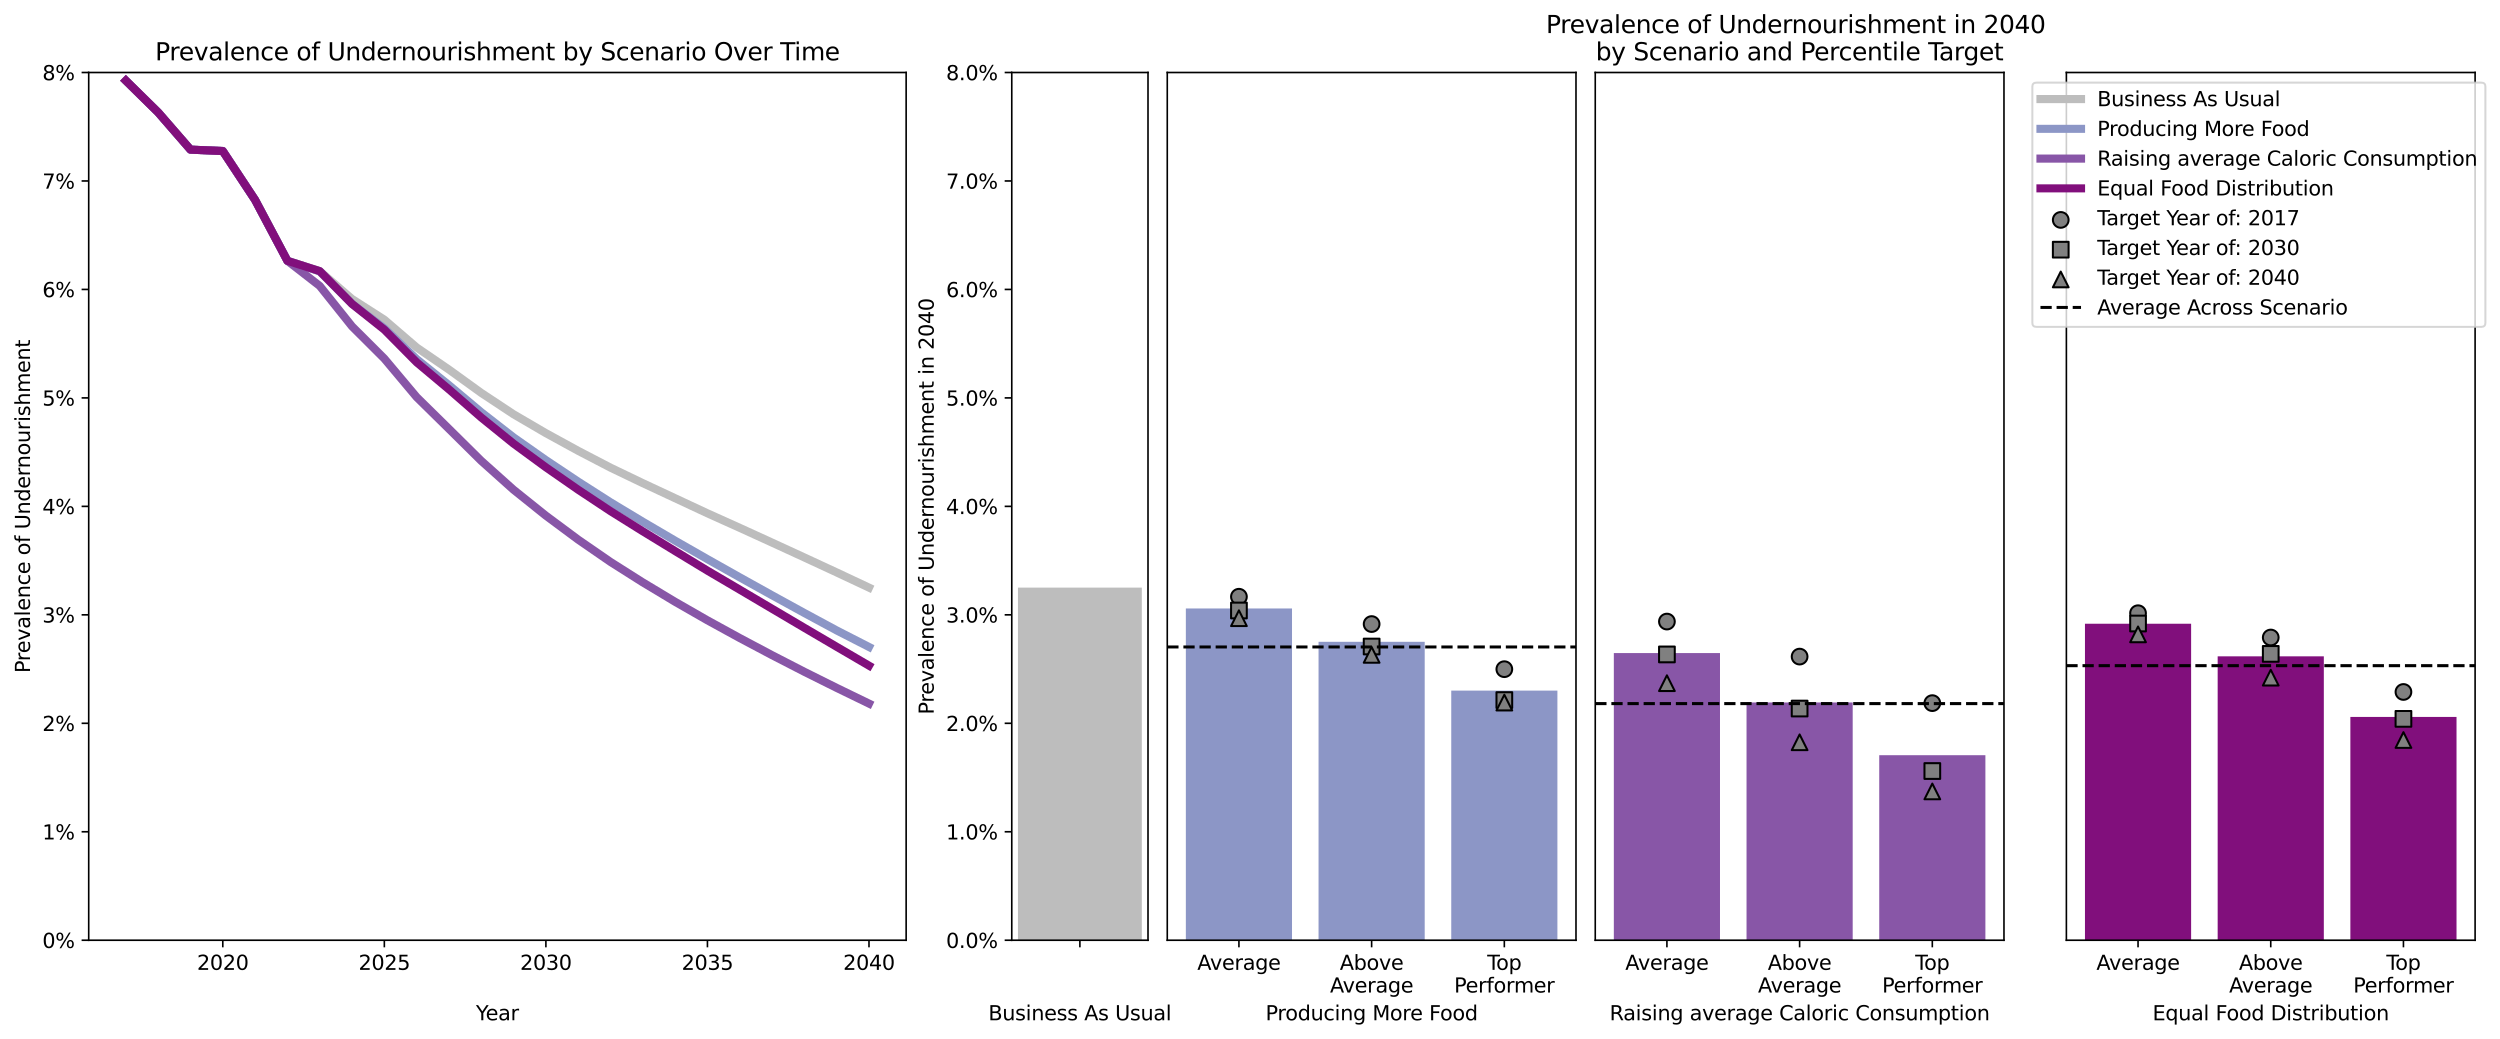 <?xml version="1.0" encoding="utf-8" standalone="no"?>
<!DOCTYPE svg PUBLIC "-//W3C//DTD SVG 1.1//EN"
  "http://www.w3.org/Graphics/SVG/1.1/DTD/svg11.dtd">
<svg xmlns:xlink="http://www.w3.org/1999/xlink" width="1232.78pt" height="512.4pt" viewBox="0 0 1232.78 512.4" xmlns="http://www.w3.org/2000/svg" version="1.1">
 <defs>
  <style type="text/css">*{stroke-linejoin: round; stroke-linecap: butt}</style>
 </defs>
 <g id="figure_1">
  <g id="patch_1">
   <path d="M 0 512.4 
L 1232.78 512.4 
L 1232.78 0 
L 0 0 
z
" style="fill: #ffffff"/>
  </g>
  <g id="axes_1">
   <g id="patch_2">
    <path d="M 43.742 463.645 
L 446.83 463.645 
L 446.83 35.755 
L 43.742 35.755 
z
" style="fill: #ffffff"/>
   </g>
   <g id="matplotlib.axis_1">
    <g id="xtick_1">
     <g id="line2d_1">
      <defs>
       <path id="m7905817906" d="M 0 0 
L 0 3.5 
" style="stroke: #000000; stroke-width: 0.8"/>
      </defs>
      <g>
       <use xlink:href="#m7905817906" x="109.861" y="463.645" style="stroke: #000000; stroke-width: 0.8"/>
      </g>
     </g>
     <g id="text_1">
      <!-- 2020 -->
      <g transform="translate(97.136 478.244)scale(0.1 -0.1)">
       <defs>
        <path id="DejaVuSans-32" d="M 1228 531 
L 3431 531 
L 3431 0 
L 469 0 
L 469 531 
Q 828 903 1448 1529 
Q 2069 2156 2228 2338 
Q 2531 2678 2651 2914 
Q 2772 3150 2772 3378 
Q 2772 3750 2511 3984 
Q 2250 4219 1831 4219 
Q 1534 4219 1204 4116 
Q 875 4013 500 3803 
L 500 4441 
Q 881 4594 1212 4672 
Q 1544 4750 1819 4750 
Q 2544 4750 2975 4387 
Q 3406 4025 3406 3419 
Q 3406 3131 3298 2873 
Q 3191 2616 2906 2266 
Q 2828 2175 2409 1742 
Q 1991 1309 1228 531 
z
" transform="scale(0.016)"/>
        <path id="DejaVuSans-30" d="M 2034 4250 
Q 1547 4250 1301 3770 
Q 1056 3291 1056 2328 
Q 1056 1369 1301 889 
Q 1547 409 2034 409 
Q 2525 409 2770 889 
Q 3016 1369 3016 2328 
Q 3016 3291 2770 3770 
Q 2525 4250 2034 4250 
z
M 2034 4750 
Q 2819 4750 3233 4129 
Q 3647 3509 3647 2328 
Q 3647 1150 3233 529 
Q 2819 -91 2034 -91 
Q 1250 -91 836 529 
Q 422 1150 422 2328 
Q 422 3509 836 4129 
Q 1250 4750 2034 4750 
z
" transform="scale(0.016)"/>
       </defs>
       <use xlink:href="#DejaVuSans-32"/>
       <use xlink:href="#DejaVuSans-30" x="63.623"/>
       <use xlink:href="#DejaVuSans-32" x="127.246"/>
       <use xlink:href="#DejaVuSans-30" x="190.869"/>
      </g>
     </g>
    </g>
    <g id="xtick_2">
     <g id="line2d_2">
      <g>
       <use xlink:href="#m7905817906" x="189.523" y="463.645" style="stroke: #000000; stroke-width: 0.8"/>
      </g>
     </g>
     <g id="text_2">
      <!-- 2025 -->
      <g transform="translate(176.798 478.244)scale(0.1 -0.1)">
       <defs>
        <path id="DejaVuSans-35" d="M 691 4666 
L 3169 4666 
L 3169 4134 
L 1269 4134 
L 1269 2991 
Q 1406 3038 1543 3061 
Q 1681 3084 1819 3084 
Q 2600 3084 3056 2656 
Q 3513 2228 3513 1497 
Q 3513 744 3044 326 
Q 2575 -91 1722 -91 
Q 1428 -91 1123 -41 
Q 819 9 494 109 
L 494 744 
Q 775 591 1075 516 
Q 1375 441 1709 441 
Q 2250 441 2565 725 
Q 2881 1009 2881 1497 
Q 2881 1984 2565 2268 
Q 2250 2553 1709 2553 
Q 1456 2553 1204 2497 
Q 953 2441 691 2322 
L 691 4666 
z
" transform="scale(0.016)"/>
       </defs>
       <use xlink:href="#DejaVuSans-32"/>
       <use xlink:href="#DejaVuSans-30" x="63.623"/>
       <use xlink:href="#DejaVuSans-32" x="127.246"/>
       <use xlink:href="#DejaVuSans-35" x="190.869"/>
      </g>
     </g>
    </g>
    <g id="xtick_3">
     <g id="line2d_3">
      <g>
       <use xlink:href="#m7905817906" x="269.185" y="463.645" style="stroke: #000000; stroke-width: 0.8"/>
      </g>
     </g>
     <g id="text_3">
      <!-- 2030 -->
      <g transform="translate(256.46 478.244)scale(0.1 -0.1)">
       <defs>
        <path id="DejaVuSans-33" d="M 2597 2516 
Q 3050 2419 3304 2112 
Q 3559 1806 3559 1356 
Q 3559 666 3084 287 
Q 2609 -91 1734 -91 
Q 1441 -91 1130 -33 
Q 819 25 488 141 
L 488 750 
Q 750 597 1062 519 
Q 1375 441 1716 441 
Q 2309 441 2620 675 
Q 2931 909 2931 1356 
Q 2931 1769 2642 2001 
Q 2353 2234 1838 2234 
L 1294 2234 
L 1294 2753 
L 1863 2753 
Q 2328 2753 2575 2939 
Q 2822 3125 2822 3475 
Q 2822 3834 2567 4026 
Q 2313 4219 1838 4219 
Q 1578 4219 1281 4162 
Q 984 4106 628 3988 
L 628 4550 
Q 988 4650 1302 4700 
Q 1616 4750 1894 4750 
Q 2613 4750 3031 4423 
Q 3450 4097 3450 3541 
Q 3450 3153 3228 2886 
Q 3006 2619 2597 2516 
z
" transform="scale(0.016)"/>
       </defs>
       <use xlink:href="#DejaVuSans-32"/>
       <use xlink:href="#DejaVuSans-30" x="63.623"/>
       <use xlink:href="#DejaVuSans-33" x="127.246"/>
       <use xlink:href="#DejaVuSans-30" x="190.869"/>
      </g>
     </g>
    </g>
    <g id="xtick_4">
     <g id="line2d_4">
      <g>
       <use xlink:href="#m7905817906" x="348.846" y="463.645" style="stroke: #000000; stroke-width: 0.8"/>
      </g>
     </g>
     <g id="text_4">
      <!-- 2035 -->
      <g transform="translate(336.121 478.244)scale(0.1 -0.1)">
       <use xlink:href="#DejaVuSans-32"/>
       <use xlink:href="#DejaVuSans-30" x="63.623"/>
       <use xlink:href="#DejaVuSans-33" x="127.246"/>
       <use xlink:href="#DejaVuSans-35" x="190.869"/>
      </g>
     </g>
    </g>
    <g id="xtick_5">
     <g id="line2d_5">
      <g>
       <use xlink:href="#m7905817906" x="428.508" y="463.645" style="stroke: #000000; stroke-width: 0.8"/>
      </g>
     </g>
     <g id="text_5">
      <!-- 2040 -->
      <g transform="translate(415.783 478.244)scale(0.1 -0.1)">
       <defs>
        <path id="DejaVuSans-34" d="M 2419 4116 
L 825 1625 
L 2419 1625 
L 2419 4116 
z
M 2253 4666 
L 3047 4666 
L 3047 1625 
L 3713 1625 
L 3713 1100 
L 3047 1100 
L 3047 0 
L 2419 0 
L 2419 1100 
L 313 1100 
L 313 1709 
L 2253 4666 
z
" transform="scale(0.016)"/>
       </defs>
       <use xlink:href="#DejaVuSans-32"/>
       <use xlink:href="#DejaVuSans-30" x="63.623"/>
       <use xlink:href="#DejaVuSans-34" x="127.246"/>
       <use xlink:href="#DejaVuSans-30" x="190.869"/>
      </g>
     </g>
    </g>
    <g id="text_6">
     <!-- Year -->
     <g transform="translate(234.699 503.12)scale(0.1 -0.1)">
      <defs>
       <path id="DejaVuSans-59" d="M -13 4666 
L 666 4666 
L 1959 2747 
L 3244 4666 
L 3922 4666 
L 2272 2222 
L 2272 0 
L 1638 0 
L 1638 2222 
L -13 4666 
z
" transform="scale(0.016)"/>
       <path id="DejaVuSans-65" d="M 3597 1894 
L 3597 1613 
L 953 1613 
Q 991 1019 1311 708 
Q 1631 397 2203 397 
Q 2534 397 2845 478 
Q 3156 559 3463 722 
L 3463 178 
Q 3153 47 2828 -22 
Q 2503 -91 2169 -91 
Q 1331 -91 842 396 
Q 353 884 353 1716 
Q 353 2575 817 3079 
Q 1281 3584 2069 3584 
Q 2775 3584 3186 3129 
Q 3597 2675 3597 1894 
z
M 3022 2063 
Q 3016 2534 2758 2815 
Q 2500 3097 2075 3097 
Q 1594 3097 1305 2825 
Q 1016 2553 972 2059 
L 3022 2063 
z
" transform="scale(0.016)"/>
       <path id="DejaVuSans-61" d="M 2194 1759 
Q 1497 1759 1228 1600 
Q 959 1441 959 1056 
Q 959 750 1161 570 
Q 1363 391 1709 391 
Q 2188 391 2477 730 
Q 2766 1069 2766 1631 
L 2766 1759 
L 2194 1759 
z
M 3341 1997 
L 3341 0 
L 2766 0 
L 2766 531 
Q 2569 213 2275 61 
Q 1981 -91 1556 -91 
Q 1019 -91 701 211 
Q 384 513 384 1019 
Q 384 1609 779 1909 
Q 1175 2209 1959 2209 
L 2766 2209 
L 2766 2266 
Q 2766 2663 2505 2880 
Q 2244 3097 1772 3097 
Q 1472 3097 1187 3025 
Q 903 2953 641 2809 
L 641 3341 
Q 956 3463 1253 3523 
Q 1550 3584 1831 3584 
Q 2591 3584 2966 3190 
Q 3341 2797 3341 1997 
z
" transform="scale(0.016)"/>
       <path id="DejaVuSans-72" d="M 2631 2963 
Q 2534 3019 2420 3045 
Q 2306 3072 2169 3072 
Q 1681 3072 1420 2755 
Q 1159 2438 1159 1844 
L 1159 0 
L 581 0 
L 581 3500 
L 1159 3500 
L 1159 2956 
Q 1341 3275 1631 3429 
Q 1922 3584 2338 3584 
Q 2397 3584 2469 3576 
Q 2541 3569 2628 3553 
L 2631 2963 
z
" transform="scale(0.016)"/>
      </defs>
      <use xlink:href="#DejaVuSans-59"/>
      <use xlink:href="#DejaVuSans-65" x="47.834"/>
      <use xlink:href="#DejaVuSans-61" x="109.357"/>
      <use xlink:href="#DejaVuSans-72" x="170.637"/>
     </g>
    </g>
   </g>
   <g id="matplotlib.axis_2">
    <g id="ytick_1">
     <g id="line2d_6">
      <defs>
       <path id="m48a5174d31" d="M 0 0 
L -3.5 0 
" style="stroke: #000000; stroke-width: 0.8"/>
      </defs>
      <g>
       <use xlink:href="#m48a5174d31" x="43.742" y="463.645" style="stroke: #000000; stroke-width: 0.8"/>
      </g>
     </g>
     <g id="text_7">
      <!-- 0% -->
      <g transform="translate(20.878 467.445)scale(0.1 -0.1)">
       <defs>
        <path id="DejaVuSans-25" d="M 4653 2053 
Q 4381 2053 4226 1822 
Q 4072 1591 4072 1178 
Q 4072 772 4226 539 
Q 4381 306 4653 306 
Q 4919 306 5073 539 
Q 5228 772 5228 1178 
Q 5228 1588 5073 1820 
Q 4919 2053 4653 2053 
z
M 4653 2450 
Q 5147 2450 5437 2106 
Q 5728 1763 5728 1178 
Q 5728 594 5436 251 
Q 5144 -91 4653 -91 
Q 4153 -91 3862 251 
Q 3572 594 3572 1178 
Q 3572 1766 3864 2108 
Q 4156 2450 4653 2450 
z
M 1428 4353 
Q 1159 4353 1004 4120 
Q 850 3888 850 3481 
Q 850 3069 1003 2837 
Q 1156 2606 1428 2606 
Q 1700 2606 1854 2837 
Q 2009 3069 2009 3481 
Q 2009 3884 1853 4118 
Q 1697 4353 1428 4353 
z
M 4250 4750 
L 4750 4750 
L 1831 -91 
L 1331 -91 
L 4250 4750 
z
M 1428 4750 
Q 1922 4750 2215 4408 
Q 2509 4066 2509 3481 
Q 2509 2891 2217 2550 
Q 1925 2209 1428 2209 
Q 931 2209 642 2551 
Q 353 2894 353 3481 
Q 353 4063 643 4406 
Q 934 4750 1428 4750 
z
" transform="scale(0.016)"/>
       </defs>
       <use xlink:href="#DejaVuSans-30"/>
       <use xlink:href="#DejaVuSans-25" x="63.623"/>
      </g>
     </g>
    </g>
    <g id="ytick_2">
     <g id="line2d_7">
      <g>
       <use xlink:href="#m48a5174d31" x="43.742" y="410.159" style="stroke: #000000; stroke-width: 0.8"/>
      </g>
     </g>
     <g id="text_8">
      <!-- 1% -->
      <g transform="translate(20.878 413.958)scale(0.1 -0.1)">
       <defs>
        <path id="DejaVuSans-31" d="M 794 531 
L 1825 531 
L 1825 4091 
L 703 3866 
L 703 4441 
L 1819 4666 
L 2450 4666 
L 2450 531 
L 3481 531 
L 3481 0 
L 794 0 
L 794 531 
z
" transform="scale(0.016)"/>
       </defs>
       <use xlink:href="#DejaVuSans-31"/>
       <use xlink:href="#DejaVuSans-25" x="63.623"/>
      </g>
     </g>
    </g>
    <g id="ytick_3">
     <g id="line2d_8">
      <g>
       <use xlink:href="#m48a5174d31" x="43.742" y="356.673" style="stroke: #000000; stroke-width: 0.8"/>
      </g>
     </g>
     <g id="text_9">
      <!-- 2% -->
      <g transform="translate(20.878 360.472)scale(0.1 -0.1)">
       <use xlink:href="#DejaVuSans-32"/>
       <use xlink:href="#DejaVuSans-25" x="63.623"/>
      </g>
     </g>
    </g>
    <g id="ytick_4">
     <g id="line2d_9">
      <g>
       <use xlink:href="#m48a5174d31" x="43.742" y="303.187" style="stroke: #000000; stroke-width: 0.8"/>
      </g>
     </g>
     <g id="text_10">
      <!-- 3% -->
      <g transform="translate(20.878 306.986)scale(0.1 -0.1)">
       <use xlink:href="#DejaVuSans-33"/>
       <use xlink:href="#DejaVuSans-25" x="63.623"/>
      </g>
     </g>
    </g>
    <g id="ytick_5">
     <g id="line2d_10">
      <g>
       <use xlink:href="#m48a5174d31" x="43.742" y="249.7" style="stroke: #000000; stroke-width: 0.8"/>
      </g>
     </g>
     <g id="text_11">
      <!-- 4% -->
      <g transform="translate(20.878 253.5)scale(0.1 -0.1)">
       <use xlink:href="#DejaVuSans-34"/>
       <use xlink:href="#DejaVuSans-25" x="63.623"/>
      </g>
     </g>
    </g>
    <g id="ytick_6">
     <g id="line2d_11">
      <g>
       <use xlink:href="#m48a5174d31" x="43.742" y="196.214" style="stroke: #000000; stroke-width: 0.8"/>
      </g>
     </g>
     <g id="text_12">
      <!-- 5% -->
      <g transform="translate(20.878 200.013)scale(0.1 -0.1)">
       <use xlink:href="#DejaVuSans-35"/>
       <use xlink:href="#DejaVuSans-25" x="63.623"/>
      </g>
     </g>
    </g>
    <g id="ytick_7">
     <g id="line2d_12">
      <g>
       <use xlink:href="#m48a5174d31" x="43.742" y="142.728" style="stroke: #000000; stroke-width: 0.8"/>
      </g>
     </g>
     <g id="text_13">
      <!-- 6% -->
      <g transform="translate(20.878 146.527)scale(0.1 -0.1)">
       <defs>
        <path id="DejaVuSans-36" d="M 2113 2584 
Q 1688 2584 1439 2293 
Q 1191 2003 1191 1497 
Q 1191 994 1439 701 
Q 1688 409 2113 409 
Q 2538 409 2786 701 
Q 3034 994 3034 1497 
Q 3034 2003 2786 2293 
Q 2538 2584 2113 2584 
z
M 3366 4563 
L 3366 3988 
Q 3128 4100 2886 4159 
Q 2644 4219 2406 4219 
Q 1781 4219 1451 3797 
Q 1122 3375 1075 2522 
Q 1259 2794 1537 2939 
Q 1816 3084 2150 3084 
Q 2853 3084 3261 2657 
Q 3669 2231 3669 1497 
Q 3669 778 3244 343 
Q 2819 -91 2113 -91 
Q 1303 -91 875 529 
Q 447 1150 447 2328 
Q 447 3434 972 4092 
Q 1497 4750 2381 4750 
Q 2619 4750 2861 4703 
Q 3103 4656 3366 4563 
z
" transform="scale(0.016)"/>
       </defs>
       <use xlink:href="#DejaVuSans-36"/>
       <use xlink:href="#DejaVuSans-25" x="63.623"/>
      </g>
     </g>
    </g>
    <g id="ytick_8">
     <g id="line2d_13">
      <g>
       <use xlink:href="#m48a5174d31" x="43.742" y="89.242" style="stroke: #000000; stroke-width: 0.8"/>
      </g>
     </g>
     <g id="text_14">
      <!-- 7% -->
      <g transform="translate(20.878 93.041)scale(0.1 -0.1)">
       <defs>
        <path id="DejaVuSans-37" d="M 525 4666 
L 3525 4666 
L 3525 4397 
L 1831 0 
L 1172 0 
L 2766 4134 
L 525 4134 
L 525 4666 
z
" transform="scale(0.016)"/>
       </defs>
       <use xlink:href="#DejaVuSans-37"/>
       <use xlink:href="#DejaVuSans-25" x="63.623"/>
      </g>
     </g>
    </g>
    <g id="ytick_9">
     <g id="line2d_14">
      <g>
       <use xlink:href="#m48a5174d31" x="43.742" y="35.755" style="stroke: #000000; stroke-width: 0.8"/>
      </g>
     </g>
     <g id="text_15">
      <!-- 8% -->
      <g transform="translate(20.878 39.555)scale(0.1 -0.1)">
       <defs>
        <path id="DejaVuSans-38" d="M 2034 2216 
Q 1584 2216 1326 1975 
Q 1069 1734 1069 1313 
Q 1069 891 1326 650 
Q 1584 409 2034 409 
Q 2484 409 2743 651 
Q 3003 894 3003 1313 
Q 3003 1734 2745 1975 
Q 2488 2216 2034 2216 
z
M 1403 2484 
Q 997 2584 770 2862 
Q 544 3141 544 3541 
Q 544 4100 942 4425 
Q 1341 4750 2034 4750 
Q 2731 4750 3128 4425 
Q 3525 4100 3525 3541 
Q 3525 3141 3298 2862 
Q 3072 2584 2669 2484 
Q 3125 2378 3379 2068 
Q 3634 1759 3634 1313 
Q 3634 634 3220 271 
Q 2806 -91 2034 -91 
Q 1263 -91 848 271 
Q 434 634 434 1313 
Q 434 1759 690 2068 
Q 947 2378 1403 2484 
z
M 1172 3481 
Q 1172 3119 1398 2916 
Q 1625 2713 2034 2713 
Q 2441 2713 2670 2916 
Q 2900 3119 2900 3481 
Q 2900 3844 2670 4047 
Q 2441 4250 2034 4250 
Q 1625 4250 1398 4047 
Q 1172 3844 1172 3481 
z
" transform="scale(0.016)"/>
       </defs>
       <use xlink:href="#DejaVuSans-38"/>
       <use xlink:href="#DejaVuSans-25" x="63.623"/>
      </g>
     </g>
    </g>
    <g id="text_16">
     <!-- Prevalence of Undernourishment -->
     <g transform="translate(14.798 331.866)rotate(-90)scale(0.1 -0.1)">
      <defs>
       <path id="DejaVuSans-50" d="M 1259 4147 
L 1259 2394 
L 2053 2394 
Q 2494 2394 2734 2622 
Q 2975 2850 2975 3272 
Q 2975 3691 2734 3919 
Q 2494 4147 2053 4147 
L 1259 4147 
z
M 628 4666 
L 2053 4666 
Q 2838 4666 3239 4311 
Q 3641 3956 3641 3272 
Q 3641 2581 3239 2228 
Q 2838 1875 2053 1875 
L 1259 1875 
L 1259 0 
L 628 0 
L 628 4666 
z
" transform="scale(0.016)"/>
       <path id="DejaVuSans-76" d="M 191 3500 
L 800 3500 
L 1894 563 
L 2988 3500 
L 3597 3500 
L 2284 0 
L 1503 0 
L 191 3500 
z
" transform="scale(0.016)"/>
       <path id="DejaVuSans-6c" d="M 603 4863 
L 1178 4863 
L 1178 0 
L 603 0 
L 603 4863 
z
" transform="scale(0.016)"/>
       <path id="DejaVuSans-6e" d="M 3513 2113 
L 3513 0 
L 2938 0 
L 2938 2094 
Q 2938 2591 2744 2837 
Q 2550 3084 2163 3084 
Q 1697 3084 1428 2787 
Q 1159 2491 1159 1978 
L 1159 0 
L 581 0 
L 581 3500 
L 1159 3500 
L 1159 2956 
Q 1366 3272 1645 3428 
Q 1925 3584 2291 3584 
Q 2894 3584 3203 3211 
Q 3513 2838 3513 2113 
z
" transform="scale(0.016)"/>
       <path id="DejaVuSans-63" d="M 3122 3366 
L 3122 2828 
Q 2878 2963 2633 3030 
Q 2388 3097 2138 3097 
Q 1578 3097 1268 2742 
Q 959 2388 959 1747 
Q 959 1106 1268 751 
Q 1578 397 2138 397 
Q 2388 397 2633 464 
Q 2878 531 3122 666 
L 3122 134 
Q 2881 22 2623 -34 
Q 2366 -91 2075 -91 
Q 1284 -91 818 406 
Q 353 903 353 1747 
Q 353 2603 823 3093 
Q 1294 3584 2113 3584 
Q 2378 3584 2631 3529 
Q 2884 3475 3122 3366 
z
" transform="scale(0.016)"/>
       <path id="DejaVuSans-20" transform="scale(0.016)"/>
       <path id="DejaVuSans-6f" d="M 1959 3097 
Q 1497 3097 1228 2736 
Q 959 2375 959 1747 
Q 959 1119 1226 758 
Q 1494 397 1959 397 
Q 2419 397 2687 759 
Q 2956 1122 2956 1747 
Q 2956 2369 2687 2733 
Q 2419 3097 1959 3097 
z
M 1959 3584 
Q 2709 3584 3137 3096 
Q 3566 2609 3566 1747 
Q 3566 888 3137 398 
Q 2709 -91 1959 -91 
Q 1206 -91 779 398 
Q 353 888 353 1747 
Q 353 2609 779 3096 
Q 1206 3584 1959 3584 
z
" transform="scale(0.016)"/>
       <path id="DejaVuSans-66" d="M 2375 4863 
L 2375 4384 
L 1825 4384 
Q 1516 4384 1395 4259 
Q 1275 4134 1275 3809 
L 1275 3500 
L 2222 3500 
L 2222 3053 
L 1275 3053 
L 1275 0 
L 697 0 
L 697 3053 
L 147 3053 
L 147 3500 
L 697 3500 
L 697 3744 
Q 697 4328 969 4595 
Q 1241 4863 1831 4863 
L 2375 4863 
z
" transform="scale(0.016)"/>
       <path id="DejaVuSans-55" d="M 556 4666 
L 1191 4666 
L 1191 1831 
Q 1191 1081 1462 751 
Q 1734 422 2344 422 
Q 2950 422 3222 751 
Q 3494 1081 3494 1831 
L 3494 4666 
L 4128 4666 
L 4128 1753 
Q 4128 841 3676 375 
Q 3225 -91 2344 -91 
Q 1459 -91 1007 375 
Q 556 841 556 1753 
L 556 4666 
z
" transform="scale(0.016)"/>
       <path id="DejaVuSans-64" d="M 2906 2969 
L 2906 4863 
L 3481 4863 
L 3481 0 
L 2906 0 
L 2906 525 
Q 2725 213 2448 61 
Q 2172 -91 1784 -91 
Q 1150 -91 751 415 
Q 353 922 353 1747 
Q 353 2572 751 3078 
Q 1150 3584 1784 3584 
Q 2172 3584 2448 3432 
Q 2725 3281 2906 2969 
z
M 947 1747 
Q 947 1113 1208 752 
Q 1469 391 1925 391 
Q 2381 391 2643 752 
Q 2906 1113 2906 1747 
Q 2906 2381 2643 2742 
Q 2381 3103 1925 3103 
Q 1469 3103 1208 2742 
Q 947 2381 947 1747 
z
" transform="scale(0.016)"/>
       <path id="DejaVuSans-75" d="M 544 1381 
L 544 3500 
L 1119 3500 
L 1119 1403 
Q 1119 906 1312 657 
Q 1506 409 1894 409 
Q 2359 409 2629 706 
Q 2900 1003 2900 1516 
L 2900 3500 
L 3475 3500 
L 3475 0 
L 2900 0 
L 2900 538 
Q 2691 219 2414 64 
Q 2138 -91 1772 -91 
Q 1169 -91 856 284 
Q 544 659 544 1381 
z
M 1991 3584 
L 1991 3584 
z
" transform="scale(0.016)"/>
       <path id="DejaVuSans-69" d="M 603 3500 
L 1178 3500 
L 1178 0 
L 603 0 
L 603 3500 
z
M 603 4863 
L 1178 4863 
L 1178 4134 
L 603 4134 
L 603 4863 
z
" transform="scale(0.016)"/>
       <path id="DejaVuSans-73" d="M 2834 3397 
L 2834 2853 
Q 2591 2978 2328 3040 
Q 2066 3103 1784 3103 
Q 1356 3103 1142 2972 
Q 928 2841 928 2578 
Q 928 2378 1081 2264 
Q 1234 2150 1697 2047 
L 1894 2003 
Q 2506 1872 2764 1633 
Q 3022 1394 3022 966 
Q 3022 478 2636 193 
Q 2250 -91 1575 -91 
Q 1294 -91 989 -36 
Q 684 19 347 128 
L 347 722 
Q 666 556 975 473 
Q 1284 391 1588 391 
Q 1994 391 2212 530 
Q 2431 669 2431 922 
Q 2431 1156 2273 1281 
Q 2116 1406 1581 1522 
L 1381 1569 
Q 847 1681 609 1914 
Q 372 2147 372 2553 
Q 372 3047 722 3315 
Q 1072 3584 1716 3584 
Q 2034 3584 2315 3537 
Q 2597 3491 2834 3397 
z
" transform="scale(0.016)"/>
       <path id="DejaVuSans-68" d="M 3513 2113 
L 3513 0 
L 2938 0 
L 2938 2094 
Q 2938 2591 2744 2837 
Q 2550 3084 2163 3084 
Q 1697 3084 1428 2787 
Q 1159 2491 1159 1978 
L 1159 0 
L 581 0 
L 581 4863 
L 1159 4863 
L 1159 2956 
Q 1366 3272 1645 3428 
Q 1925 3584 2291 3584 
Q 2894 3584 3203 3211 
Q 3513 2838 3513 2113 
z
" transform="scale(0.016)"/>
       <path id="DejaVuSans-6d" d="M 3328 2828 
Q 3544 3216 3844 3400 
Q 4144 3584 4550 3584 
Q 5097 3584 5394 3201 
Q 5691 2819 5691 2113 
L 5691 0 
L 5113 0 
L 5113 2094 
Q 5113 2597 4934 2840 
Q 4756 3084 4391 3084 
Q 3944 3084 3684 2787 
Q 3425 2491 3425 1978 
L 3425 0 
L 2847 0 
L 2847 2094 
Q 2847 2600 2669 2842 
Q 2491 3084 2119 3084 
Q 1678 3084 1418 2786 
Q 1159 2488 1159 1978 
L 1159 0 
L 581 0 
L 581 3500 
L 1159 3500 
L 1159 2956 
Q 1356 3278 1631 3431 
Q 1906 3584 2284 3584 
Q 2666 3584 2933 3390 
Q 3200 3197 3328 2828 
z
" transform="scale(0.016)"/>
       <path id="DejaVuSans-74" d="M 1172 4494 
L 1172 3500 
L 2356 3500 
L 2356 3053 
L 1172 3053 
L 1172 1153 
Q 1172 725 1289 603 
Q 1406 481 1766 481 
L 2356 481 
L 2356 0 
L 1766 0 
Q 1100 0 847 248 
Q 594 497 594 1153 
L 594 3053 
L 172 3053 
L 172 3500 
L 594 3500 
L 594 4494 
L 1172 4494 
z
" transform="scale(0.016)"/>
      </defs>
      <use xlink:href="#DejaVuSans-50"/>
      <use xlink:href="#DejaVuSans-72" x="58.553"/>
      <use xlink:href="#DejaVuSans-65" x="97.416"/>
      <use xlink:href="#DejaVuSans-76" x="158.939"/>
      <use xlink:href="#DejaVuSans-61" x="218.119"/>
      <use xlink:href="#DejaVuSans-6c" x="279.398"/>
      <use xlink:href="#DejaVuSans-65" x="307.182"/>
      <use xlink:href="#DejaVuSans-6e" x="368.705"/>
      <use xlink:href="#DejaVuSans-63" x="432.084"/>
      <use xlink:href="#DejaVuSans-65" x="487.064"/>
      <use xlink:href="#DejaVuSans-20" x="548.588"/>
      <use xlink:href="#DejaVuSans-6f" x="580.375"/>
      <use xlink:href="#DejaVuSans-66" x="641.557"/>
      <use xlink:href="#DejaVuSans-20" x="676.762"/>
      <use xlink:href="#DejaVuSans-55" x="708.549"/>
      <use xlink:href="#DejaVuSans-6e" x="781.742"/>
      <use xlink:href="#DejaVuSans-64" x="845.121"/>
      <use xlink:href="#DejaVuSans-65" x="908.598"/>
      <use xlink:href="#DejaVuSans-72" x="970.121"/>
      <use xlink:href="#DejaVuSans-6e" x="1009.484"/>
      <use xlink:href="#DejaVuSans-6f" x="1072.863"/>
      <use xlink:href="#DejaVuSans-75" x="1134.045"/>
      <use xlink:href="#DejaVuSans-72" x="1197.424"/>
      <use xlink:href="#DejaVuSans-69" x="1238.537"/>
      <use xlink:href="#DejaVuSans-73" x="1266.32"/>
      <use xlink:href="#DejaVuSans-68" x="1318.42"/>
      <use xlink:href="#DejaVuSans-6d" x="1381.799"/>
      <use xlink:href="#DejaVuSans-65" x="1479.211"/>
      <use xlink:href="#DejaVuSans-6e" x="1540.734"/>
      <use xlink:href="#DejaVuSans-74" x="1604.113"/>
     </g>
    </g>
   </g>
   <g id="line2d_15">
    <path d="M 62.064 39.767 
L 77.997 55.438 
L 93.929 73.784 
L 109.861 74.48 
L 125.794 98.602 
L 141.726 128.608 
L 157.658 133.689 
L 173.591 147.435 
L 189.523 157.651 
L 205.455 171.343 
L 221.388 182.254 
L 237.32 193.754 
L 253.252 204.291 
L 269.185 213.597 
L 285.117 222.316 
L 301.049 230.606 
L 316.981 238.254 
L 332.914 245.689 
L 348.846 253.124 
L 364.778 260.291 
L 380.711 267.565 
L 396.643 274.892 
L 412.575 282.274 
L 428.508 289.762 
" clip-path="url(#p988ca6422a)" style="fill: none; stroke: #bdbdbd; stroke-width: 4; stroke-linecap: square"/>
   </g>
   <g id="line2d_16">
    <path d="M 62.064 39.767 
L 77.997 55.438 
L 93.929 73.784 
L 109.861 74.48 
L 125.794 98.602 
L 141.726 128.608 
L 157.658 133.849 
L 173.591 149.782 
L 189.523 161.918 
L 205.455 177.09 
L 221.388 189.927 
L 237.32 203.286 
L 253.252 215.689 
L 269.185 226.886 
L 285.117 237.506 
L 301.049 247.686 
L 316.981 257.278 
L 332.914 266.626 
L 348.846 275.725 
L 364.778 284.692 
L 380.711 293.547 
L 396.643 302.283 
L 412.575 310.877 
L 428.508 319.031 
" clip-path="url(#p988ca6422a)" style="fill: none; stroke: #8c96c6; stroke-width: 4; stroke-linecap: square"/>
   </g>
   <g id="line2d_17">
    <path d="M 62.064 39.767 
L 77.997 55.438 
L 93.929 73.784 
L 109.861 74.48 
L 125.794 98.602 
L 141.726 128.608 
L 157.658 140.993 
L 173.591 160.943 
L 189.523 176.84 
L 205.455 195.828 
L 221.388 211.499 
L 237.32 227.26 
L 253.252 241.517 
L 269.185 254.282 
L 285.117 266.115 
L 301.049 277.097 
L 316.981 287.194 
L 332.914 296.762 
L 348.846 305.897 
L 364.778 314.627 
L 380.711 323.078 
L 396.643 331.273 
L 412.575 339.207 
L 428.508 346.944 
" clip-path="url(#p988ca6422a)" style="fill: none; stroke: #8856a7; stroke-width: 4; stroke-linecap: square"/>
   </g>
   <g id="line2d_18">
    <path d="M 62.064 39.767 
L 77.997 55.438 
L 93.929 73.784 
L 109.861 74.48 
L 125.794 98.602 
L 141.726 128.608 
L 157.658 133.689 
L 173.591 149.877 
L 189.523 162.56 
L 205.455 178.659 
L 221.388 192.007 
L 237.32 205.883 
L 253.252 218.774 
L 269.185 230.439 
L 285.117 241.505 
L 301.049 252.06 
L 316.981 262.008 
L 332.914 271.743 
L 348.846 281.406 
L 364.778 290.772 
L 380.711 300.186 
L 396.643 309.593 
L 412.575 318.947 
L 428.508 328.248 
" clip-path="url(#p988ca6422a)" style="fill: none; stroke: #810f7c; stroke-width: 4; stroke-linecap: square"/>
   </g>
   <g id="patch_3">
    <path d="M 43.742 463.645 
L 43.742 35.755 
" style="fill: none; stroke: #000000; stroke-width: 0.8; stroke-linejoin: miter; stroke-linecap: square"/>
   </g>
   <g id="patch_4">
    <path d="M 446.83 463.645 
L 446.83 35.755 
" style="fill: none; stroke: #000000; stroke-width: 0.8; stroke-linejoin: miter; stroke-linecap: square"/>
   </g>
   <g id="patch_5">
    <path d="M 43.742 463.645 
L 446.83 463.645 
" style="fill: none; stroke: #000000; stroke-width: 0.8; stroke-linejoin: miter; stroke-linecap: square"/>
   </g>
   <g id="patch_6">
    <path d="M 43.742 35.755 
L 446.83 35.755 
" style="fill: none; stroke: #000000; stroke-width: 0.8; stroke-linejoin: miter; stroke-linecap: square"/>
   </g>
   <g id="text_17">
    <!-- Prevalence of Undernourishment by Scenario Over Time -->
    <g transform="translate(76.502 29.756)scale(0.12 -0.12)">
     <defs>
      <path id="DejaVuSans-62" d="M 3116 1747 
Q 3116 2381 2855 2742 
Q 2594 3103 2138 3103 
Q 1681 3103 1420 2742 
Q 1159 2381 1159 1747 
Q 1159 1113 1420 752 
Q 1681 391 2138 391 
Q 2594 391 2855 752 
Q 3116 1113 3116 1747 
z
M 1159 2969 
Q 1341 3281 1617 3432 
Q 1894 3584 2278 3584 
Q 2916 3584 3314 3078 
Q 3713 2572 3713 1747 
Q 3713 922 3314 415 
Q 2916 -91 2278 -91 
Q 1894 -91 1617 61 
Q 1341 213 1159 525 
L 1159 0 
L 581 0 
L 581 4863 
L 1159 4863 
L 1159 2969 
z
" transform="scale(0.016)"/>
      <path id="DejaVuSans-79" d="M 2059 -325 
Q 1816 -950 1584 -1140 
Q 1353 -1331 966 -1331 
L 506 -1331 
L 506 -850 
L 844 -850 
Q 1081 -850 1212 -737 
Q 1344 -625 1503 -206 
L 1606 56 
L 191 3500 
L 800 3500 
L 1894 763 
L 2988 3500 
L 3597 3500 
L 2059 -325 
z
" transform="scale(0.016)"/>
      <path id="DejaVuSans-53" d="M 3425 4513 
L 3425 3897 
Q 3066 4069 2747 4153 
Q 2428 4238 2131 4238 
Q 1616 4238 1336 4038 
Q 1056 3838 1056 3469 
Q 1056 3159 1242 3001 
Q 1428 2844 1947 2747 
L 2328 2669 
Q 3034 2534 3370 2195 
Q 3706 1856 3706 1288 
Q 3706 609 3251 259 
Q 2797 -91 1919 -91 
Q 1588 -91 1214 -16 
Q 841 59 441 206 
L 441 856 
Q 825 641 1194 531 
Q 1563 422 1919 422 
Q 2459 422 2753 634 
Q 3047 847 3047 1241 
Q 3047 1584 2836 1778 
Q 2625 1972 2144 2069 
L 1759 2144 
Q 1053 2284 737 2584 
Q 422 2884 422 3419 
Q 422 4038 858 4394 
Q 1294 4750 2059 4750 
Q 2388 4750 2728 4690 
Q 3069 4631 3425 4513 
z
" transform="scale(0.016)"/>
      <path id="DejaVuSans-4f" d="M 2522 4238 
Q 1834 4238 1429 3725 
Q 1025 3213 1025 2328 
Q 1025 1447 1429 934 
Q 1834 422 2522 422 
Q 3209 422 3611 934 
Q 4013 1447 4013 2328 
Q 4013 3213 3611 3725 
Q 3209 4238 2522 4238 
z
M 2522 4750 
Q 3503 4750 4090 4092 
Q 4678 3434 4678 2328 
Q 4678 1225 4090 567 
Q 3503 -91 2522 -91 
Q 1538 -91 948 565 
Q 359 1222 359 2328 
Q 359 3434 948 4092 
Q 1538 4750 2522 4750 
z
" transform="scale(0.016)"/>
      <path id="DejaVuSans-54" d="M -19 4666 
L 3928 4666 
L 3928 4134 
L 2272 4134 
L 2272 0 
L 1638 0 
L 1638 4134 
L -19 4134 
L -19 4666 
z
" transform="scale(0.016)"/>
     </defs>
     <use xlink:href="#DejaVuSans-50"/>
     <use xlink:href="#DejaVuSans-72" x="58.553"/>
     <use xlink:href="#DejaVuSans-65" x="97.416"/>
     <use xlink:href="#DejaVuSans-76" x="158.939"/>
     <use xlink:href="#DejaVuSans-61" x="218.119"/>
     <use xlink:href="#DejaVuSans-6c" x="279.398"/>
     <use xlink:href="#DejaVuSans-65" x="307.182"/>
     <use xlink:href="#DejaVuSans-6e" x="368.705"/>
     <use xlink:href="#DejaVuSans-63" x="432.084"/>
     <use xlink:href="#DejaVuSans-65" x="487.064"/>
     <use xlink:href="#DejaVuSans-20" x="548.588"/>
     <use xlink:href="#DejaVuSans-6f" x="580.375"/>
     <use xlink:href="#DejaVuSans-66" x="641.557"/>
     <use xlink:href="#DejaVuSans-20" x="676.762"/>
     <use xlink:href="#DejaVuSans-55" x="708.549"/>
     <use xlink:href="#DejaVuSans-6e" x="781.742"/>
     <use xlink:href="#DejaVuSans-64" x="845.121"/>
     <use xlink:href="#DejaVuSans-65" x="908.598"/>
     <use xlink:href="#DejaVuSans-72" x="970.121"/>
     <use xlink:href="#DejaVuSans-6e" x="1009.484"/>
     <use xlink:href="#DejaVuSans-6f" x="1072.863"/>
     <use xlink:href="#DejaVuSans-75" x="1134.045"/>
     <use xlink:href="#DejaVuSans-72" x="1197.424"/>
     <use xlink:href="#DejaVuSans-69" x="1238.537"/>
     <use xlink:href="#DejaVuSans-73" x="1266.32"/>
     <use xlink:href="#DejaVuSans-68" x="1318.42"/>
     <use xlink:href="#DejaVuSans-6d" x="1381.799"/>
     <use xlink:href="#DejaVuSans-65" x="1479.211"/>
     <use xlink:href="#DejaVuSans-6e" x="1540.734"/>
     <use xlink:href="#DejaVuSans-74" x="1604.113"/>
     <use xlink:href="#DejaVuSans-20" x="1643.322"/>
     <use xlink:href="#DejaVuSans-62" x="1675.109"/>
     <use xlink:href="#DejaVuSans-79" x="1738.586"/>
     <use xlink:href="#DejaVuSans-20" x="1797.766"/>
     <use xlink:href="#DejaVuSans-53" x="1829.553"/>
     <use xlink:href="#DejaVuSans-63" x="1893.029"/>
     <use xlink:href="#DejaVuSans-65" x="1948.01"/>
     <use xlink:href="#DejaVuSans-6e" x="2009.533"/>
     <use xlink:href="#DejaVuSans-61" x="2072.912"/>
     <use xlink:href="#DejaVuSans-72" x="2134.191"/>
     <use xlink:href="#DejaVuSans-69" x="2175.305"/>
     <use xlink:href="#DejaVuSans-6f" x="2203.088"/>
     <use xlink:href="#DejaVuSans-20" x="2264.27"/>
     <use xlink:href="#DejaVuSans-4f" x="2296.057"/>
     <use xlink:href="#DejaVuSans-76" x="2374.768"/>
     <use xlink:href="#DejaVuSans-65" x="2433.947"/>
     <use xlink:href="#DejaVuSans-72" x="2495.471"/>
     <use xlink:href="#DejaVuSans-20" x="2536.584"/>
     <use xlink:href="#DejaVuSans-54" x="2568.371"/>
     <use xlink:href="#DejaVuSans-69" x="2626.33"/>
     <use xlink:href="#DejaVuSans-6d" x="2654.113"/>
     <use xlink:href="#DejaVuSans-65" x="2751.525"/>
    </g>
   </g>
  </g>
  <g id="axes_2">
   <g id="patch_7">
    <path d="M 498.913 463.645 
L 566.094 463.645 
L 566.094 35.755 
L 498.913 35.755 
z
" style="fill: #ffffff"/>
   </g>
   <g id="patch_8">
    <path d="M 501.967 463.645 
L 563.041 463.645 
L 563.041 289.762 
L 501.967 289.762 
z
" clip-path="url(#pfe14ee484b)" style="fill: #bdbdbd"/>
   </g>
   <g id="matplotlib.axis_3">
    <g id="xtick_6">
     <g id="line2d_19">
      <g>
       <use xlink:href="#m7905817906" x="532.504" y="463.645" style="stroke: #000000; stroke-width: 0.8"/>
      </g>
     </g>
     <g id="text_18">
      <!--   -->
      <g transform="translate(530.915 478.244)scale(0.1 -0.1)">
       <use xlink:href="#DejaVuSans-20"/>
      </g>
     </g>
    </g>
    <g id="text_19">
     <!-- Business As Usual -->
     <g transform="translate(487.367 503.12)scale(0.1 -0.1)">
      <defs>
       <path id="DejaVuSans-42" d="M 1259 2228 
L 1259 519 
L 2272 519 
Q 2781 519 3026 730 
Q 3272 941 3272 1375 
Q 3272 1813 3026 2020 
Q 2781 2228 2272 2228 
L 1259 2228 
z
M 1259 4147 
L 1259 2741 
L 2194 2741 
Q 2656 2741 2882 2914 
Q 3109 3088 3109 3444 
Q 3109 3797 2882 3972 
Q 2656 4147 2194 4147 
L 1259 4147 
z
M 628 4666 
L 2241 4666 
Q 2963 4666 3353 4366 
Q 3744 4066 3744 3513 
Q 3744 3084 3544 2831 
Q 3344 2578 2956 2516 
Q 3422 2416 3680 2098 
Q 3938 1781 3938 1306 
Q 3938 681 3513 340 
Q 3088 0 2303 0 
L 628 0 
L 628 4666 
z
" transform="scale(0.016)"/>
       <path id="DejaVuSans-41" d="M 2188 4044 
L 1331 1722 
L 3047 1722 
L 2188 4044 
z
M 1831 4666 
L 2547 4666 
L 4325 0 
L 3669 0 
L 3244 1197 
L 1141 1197 
L 716 0 
L 50 0 
L 1831 4666 
z
" transform="scale(0.016)"/>
      </defs>
      <use xlink:href="#DejaVuSans-42"/>
      <use xlink:href="#DejaVuSans-75" x="68.604"/>
      <use xlink:href="#DejaVuSans-73" x="131.982"/>
      <use xlink:href="#DejaVuSans-69" x="184.082"/>
      <use xlink:href="#DejaVuSans-6e" x="211.865"/>
      <use xlink:href="#DejaVuSans-65" x="275.244"/>
      <use xlink:href="#DejaVuSans-73" x="336.768"/>
      <use xlink:href="#DejaVuSans-73" x="388.867"/>
      <use xlink:href="#DejaVuSans-20" x="440.967"/>
      <use xlink:href="#DejaVuSans-41" x="472.754"/>
      <use xlink:href="#DejaVuSans-73" x="541.162"/>
      <use xlink:href="#DejaVuSans-20" x="593.262"/>
      <use xlink:href="#DejaVuSans-55" x="625.049"/>
      <use xlink:href="#DejaVuSans-73" x="698.242"/>
      <use xlink:href="#DejaVuSans-75" x="750.342"/>
      <use xlink:href="#DejaVuSans-61" x="813.721"/>
      <use xlink:href="#DejaVuSans-6c" x="875"/>
     </g>
    </g>
   </g>
   <g id="matplotlib.axis_4">
    <g id="ytick_10">
     <g id="line2d_20">
      <g>
       <use xlink:href="#m48a5174d31" x="498.913" y="463.645" style="stroke: #000000; stroke-width: 0.8"/>
      </g>
     </g>
     <g id="text_20">
      <!-- 0.0% -->
      <g transform="translate(466.509 467.445)scale(0.1 -0.1)">
       <defs>
        <path id="DejaVuSans-2e" d="M 684 794 
L 1344 794 
L 1344 0 
L 684 0 
L 684 794 
z
" transform="scale(0.016)"/>
       </defs>
       <use xlink:href="#DejaVuSans-30"/>
       <use xlink:href="#DejaVuSans-2e" x="63.623"/>
       <use xlink:href="#DejaVuSans-30" x="95.41"/>
       <use xlink:href="#DejaVuSans-25" x="159.033"/>
      </g>
     </g>
    </g>
    <g id="ytick_11">
     <g id="line2d_21">
      <g>
       <use xlink:href="#m48a5174d31" x="498.913" y="410.159" style="stroke: #000000; stroke-width: 0.8"/>
      </g>
     </g>
     <g id="text_21">
      <!-- 1.0% -->
      <g transform="translate(466.509 413.958)scale(0.1 -0.1)">
       <use xlink:href="#DejaVuSans-31"/>
       <use xlink:href="#DejaVuSans-2e" x="63.623"/>
       <use xlink:href="#DejaVuSans-30" x="95.41"/>
       <use xlink:href="#DejaVuSans-25" x="159.033"/>
      </g>
     </g>
    </g>
    <g id="ytick_12">
     <g id="line2d_22">
      <g>
       <use xlink:href="#m48a5174d31" x="498.913" y="356.673" style="stroke: #000000; stroke-width: 0.8"/>
      </g>
     </g>
     <g id="text_22">
      <!-- 2.0% -->
      <g transform="translate(466.509 360.472)scale(0.1 -0.1)">
       <use xlink:href="#DejaVuSans-32"/>
       <use xlink:href="#DejaVuSans-2e" x="63.623"/>
       <use xlink:href="#DejaVuSans-30" x="95.41"/>
       <use xlink:href="#DejaVuSans-25" x="159.033"/>
      </g>
     </g>
    </g>
    <g id="ytick_13">
     <g id="line2d_23">
      <g>
       <use xlink:href="#m48a5174d31" x="498.913" y="303.187" style="stroke: #000000; stroke-width: 0.8"/>
      </g>
     </g>
     <g id="text_23">
      <!-- 3.0% -->
      <g transform="translate(466.509 306.986)scale(0.1 -0.1)">
       <use xlink:href="#DejaVuSans-33"/>
       <use xlink:href="#DejaVuSans-2e" x="63.623"/>
       <use xlink:href="#DejaVuSans-30" x="95.41"/>
       <use xlink:href="#DejaVuSans-25" x="159.033"/>
      </g>
     </g>
    </g>
    <g id="ytick_14">
     <g id="line2d_24">
      <g>
       <use xlink:href="#m48a5174d31" x="498.913" y="249.7" style="stroke: #000000; stroke-width: 0.8"/>
      </g>
     </g>
     <g id="text_24">
      <!-- 4.0% -->
      <g transform="translate(466.509 253.5)scale(0.1 -0.1)">
       <use xlink:href="#DejaVuSans-34"/>
       <use xlink:href="#DejaVuSans-2e" x="63.623"/>
       <use xlink:href="#DejaVuSans-30" x="95.41"/>
       <use xlink:href="#DejaVuSans-25" x="159.033"/>
      </g>
     </g>
    </g>
    <g id="ytick_15">
     <g id="line2d_25">
      <g>
       <use xlink:href="#m48a5174d31" x="498.913" y="196.214" style="stroke: #000000; stroke-width: 0.8"/>
      </g>
     </g>
     <g id="text_25">
      <!-- 5.0% -->
      <g transform="translate(466.509 200.013)scale(0.1 -0.1)">
       <use xlink:href="#DejaVuSans-35"/>
       <use xlink:href="#DejaVuSans-2e" x="63.623"/>
       <use xlink:href="#DejaVuSans-30" x="95.41"/>
       <use xlink:href="#DejaVuSans-25" x="159.033"/>
      </g>
     </g>
    </g>
    <g id="ytick_16">
     <g id="line2d_26">
      <g>
       <use xlink:href="#m48a5174d31" x="498.913" y="142.728" style="stroke: #000000; stroke-width: 0.8"/>
      </g>
     </g>
     <g id="text_26">
      <!-- 6.0% -->
      <g transform="translate(466.509 146.527)scale(0.1 -0.1)">
       <use xlink:href="#DejaVuSans-36"/>
       <use xlink:href="#DejaVuSans-2e" x="63.623"/>
       <use xlink:href="#DejaVuSans-30" x="95.41"/>
       <use xlink:href="#DejaVuSans-25" x="159.033"/>
      </g>
     </g>
    </g>
    <g id="ytick_17">
     <g id="line2d_27">
      <g>
       <use xlink:href="#m48a5174d31" x="498.913" y="89.242" style="stroke: #000000; stroke-width: 0.8"/>
      </g>
     </g>
     <g id="text_27">
      <!-- 7.0% -->
      <g transform="translate(466.509 93.041)scale(0.1 -0.1)">
       <use xlink:href="#DejaVuSans-37"/>
       <use xlink:href="#DejaVuSans-2e" x="63.623"/>
       <use xlink:href="#DejaVuSans-30" x="95.41"/>
       <use xlink:href="#DejaVuSans-25" x="159.033"/>
      </g>
     </g>
    </g>
    <g id="ytick_18">
     <g id="line2d_28">
      <g>
       <use xlink:href="#m48a5174d31" x="498.913" y="35.755" style="stroke: #000000; stroke-width: 0.8"/>
      </g>
     </g>
     <g id="text_28">
      <!-- 8.0% -->
      <g transform="translate(466.509 39.555)scale(0.1 -0.1)">
       <use xlink:href="#DejaVuSans-38"/>
       <use xlink:href="#DejaVuSans-2e" x="63.623"/>
       <use xlink:href="#DejaVuSans-30" x="95.41"/>
       <use xlink:href="#DejaVuSans-25" x="159.033"/>
      </g>
     </g>
    </g>
    <g id="text_29">
     <!-- Prevalence of Undernourishment in 2040 -->
     <g transform="translate(460.429 352.327)rotate(-90)scale(0.1 -0.1)">
      <use xlink:href="#DejaVuSans-50"/>
      <use xlink:href="#DejaVuSans-72" x="58.553"/>
      <use xlink:href="#DejaVuSans-65" x="97.416"/>
      <use xlink:href="#DejaVuSans-76" x="158.939"/>
      <use xlink:href="#DejaVuSans-61" x="218.119"/>
      <use xlink:href="#DejaVuSans-6c" x="279.398"/>
      <use xlink:href="#DejaVuSans-65" x="307.182"/>
      <use xlink:href="#DejaVuSans-6e" x="368.705"/>
      <use xlink:href="#DejaVuSans-63" x="432.084"/>
      <use xlink:href="#DejaVuSans-65" x="487.064"/>
      <use xlink:href="#DejaVuSans-20" x="548.588"/>
      <use xlink:href="#DejaVuSans-6f" x="580.375"/>
      <use xlink:href="#DejaVuSans-66" x="641.557"/>
      <use xlink:href="#DejaVuSans-20" x="676.762"/>
      <use xlink:href="#DejaVuSans-55" x="708.549"/>
      <use xlink:href="#DejaVuSans-6e" x="781.742"/>
      <use xlink:href="#DejaVuSans-64" x="845.121"/>
      <use xlink:href="#DejaVuSans-65" x="908.598"/>
      <use xlink:href="#DejaVuSans-72" x="970.121"/>
      <use xlink:href="#DejaVuSans-6e" x="1009.484"/>
      <use xlink:href="#DejaVuSans-6f" x="1072.863"/>
      <use xlink:href="#DejaVuSans-75" x="1134.045"/>
      <use xlink:href="#DejaVuSans-72" x="1197.424"/>
      <use xlink:href="#DejaVuSans-69" x="1238.537"/>
      <use xlink:href="#DejaVuSans-73" x="1266.32"/>
      <use xlink:href="#DejaVuSans-68" x="1318.42"/>
      <use xlink:href="#DejaVuSans-6d" x="1381.799"/>
      <use xlink:href="#DejaVuSans-65" x="1479.211"/>
      <use xlink:href="#DejaVuSans-6e" x="1540.734"/>
      <use xlink:href="#DejaVuSans-74" x="1604.113"/>
      <use xlink:href="#DejaVuSans-20" x="1643.322"/>
      <use xlink:href="#DejaVuSans-69" x="1675.109"/>
      <use xlink:href="#DejaVuSans-6e" x="1702.893"/>
      <use xlink:href="#DejaVuSans-20" x="1766.271"/>
      <use xlink:href="#DejaVuSans-32" x="1798.059"/>
      <use xlink:href="#DejaVuSans-30" x="1861.682"/>
      <use xlink:href="#DejaVuSans-34" x="1925.305"/>
      <use xlink:href="#DejaVuSans-30" x="1988.928"/>
     </g>
    </g>
   </g>
   <g id="patch_9">
    <path d="M 498.913 463.645 
L 498.913 35.755 
" style="fill: none; stroke: #000000; stroke-width: 0.8; stroke-linejoin: miter; stroke-linecap: square"/>
   </g>
   <g id="patch_10">
    <path d="M 566.094 463.645 
L 566.094 35.755 
" style="fill: none; stroke: #000000; stroke-width: 0.8; stroke-linejoin: miter; stroke-linecap: square"/>
   </g>
   <g id="patch_11">
    <path d="M 498.913 463.645 
L 566.094 463.645 
" style="fill: none; stroke: #000000; stroke-width: 0.8; stroke-linejoin: miter; stroke-linecap: square"/>
   </g>
   <g id="patch_12">
    <path d="M 498.913 35.755 
L 566.094 35.755 
" style="fill: none; stroke: #000000; stroke-width: 0.8; stroke-linejoin: miter; stroke-linecap: square"/>
   </g>
  </g>
  <g id="axes_3">
   <g id="patch_13">
    <path d="M 575.595 463.645 
L 777.139 463.645 
L 777.139 35.755 
L 575.595 35.755 
z
" style="fill: #ffffff"/>
   </g>
   <g id="patch_14">
    <path d="M 584.756 463.645 
L 637.105 463.645 
L 637.105 300.049 
L 584.756 300.049 
z
" clip-path="url(#p6df01c8ab5)" style="fill: #8c96c6"/>
   </g>
   <g id="patch_15">
    <path d="M 650.192 463.645 
L 702.541 463.645 
L 702.541 316.487 
L 650.192 316.487 
z
" clip-path="url(#p6df01c8ab5)" style="fill: #8c96c6"/>
   </g>
   <g id="patch_16">
    <path d="M 715.629 463.645 
L 767.978 463.645 
L 767.978 340.556 
L 715.629 340.556 
z
" clip-path="url(#p6df01c8ab5)" style="fill: #8c96c6"/>
   </g>
   <g id="PathCollection_1">
    <defs>
     <path id="mf78a380108" d="M 0 3.873 
C 1.027 3.873 2.012 3.465 2.739 2.739 
C 3.465 2.012 3.873 1.027 3.873 0 
C 3.873 -1.027 3.465 -2.012 2.739 -2.739 
C 2.012 -3.465 1.027 -3.873 0 -3.873 
C -1.027 -3.873 -2.012 -3.465 -2.739 -2.739 
C -3.465 -2.012 -3.873 -1.027 -3.873 0 
C -3.873 1.027 -3.465 2.012 -2.739 2.739 
C -2.012 3.465 -1.027 3.873 0 3.873 
z
" style="stroke: #000000"/>
    </defs>
    <g clip-path="url(#p6df01c8ab5)">
     <use xlink:href="#mf78a380108" x="610.931" y="294.255" style="fill: #808080; stroke: #000000"/>
    </g>
   </g>
   <g id="PathCollection_2">
    <defs>
     <path id="m6b84f82d6b" d="M -3.873 3.873 
L 3.873 3.873 
L 3.873 -3.873 
L -3.873 -3.873 
z
" style="stroke: #000000"/>
    </defs>
    <g clip-path="url(#p6df01c8ab5)">
     <use xlink:href="#m6b84f82d6b" x="610.931" y="301.047" style="fill: #808080; stroke: #000000"/>
    </g>
   </g>
   <g id="PathCollection_3">
    <defs>
     <path id="m6cbbf827ca" d="M 0 -3.873 
L -3.873 3.873 
L 3.873 3.873 
z
" style="stroke: #000000"/>
    </defs>
    <g clip-path="url(#p6df01c8ab5)">
     <use xlink:href="#m6cbbf827ca" x="610.931" y="304.845" style="fill: #808080; stroke: #000000"/>
    </g>
   </g>
   <g id="PathCollection_4">
    <g clip-path="url(#p6df01c8ab5)">
     <use xlink:href="#mf78a380108" x="676.367" y="307.733" style="fill: #808080; stroke: #000000"/>
    </g>
   </g>
   <g id="PathCollection_5">
    <g clip-path="url(#p6df01c8ab5)">
     <use xlink:href="#m6b84f82d6b" x="676.367" y="318.805" style="fill: #808080; stroke: #000000"/>
    </g>
   </g>
   <g id="PathCollection_6">
    <g clip-path="url(#p6df01c8ab5)">
     <use xlink:href="#m6cbbf827ca" x="676.367" y="322.923" style="fill: #808080; stroke: #000000"/>
    </g>
   </g>
   <g id="PathCollection_7">
    <g clip-path="url(#p6df01c8ab5)">
     <use xlink:href="#mf78a380108" x="741.803" y="329.983" style="fill: #808080; stroke: #000000"/>
    </g>
   </g>
   <g id="PathCollection_8">
    <g clip-path="url(#p6df01c8ab5)">
     <use xlink:href="#m6b84f82d6b" x="741.803" y="345.227" style="fill: #808080; stroke: #000000"/>
    </g>
   </g>
   <g id="PathCollection_9">
    <g clip-path="url(#p6df01c8ab5)">
     <use xlink:href="#m6cbbf827ca" x="741.803" y="346.457" style="fill: #808080; stroke: #000000"/>
    </g>
   </g>
   <g id="matplotlib.axis_5">
    <g id="xtick_7">
     <g id="line2d_29">
      <g>
       <use xlink:href="#m7905817906" x="610.931" y="463.645" style="stroke: #000000; stroke-width: 0.8"/>
      </g>
     </g>
     <g id="text_30">
      <!-- Average -->
      <g transform="translate(590.398 478.244)scale(0.1 -0.1)">
       <defs>
        <path id="DejaVuSans-67" d="M 2906 1791 
Q 2906 2416 2648 2759 
Q 2391 3103 1925 3103 
Q 1463 3103 1205 2759 
Q 947 2416 947 1791 
Q 947 1169 1205 825 
Q 1463 481 1925 481 
Q 2391 481 2648 825 
Q 2906 1169 2906 1791 
z
M 3481 434 
Q 3481 -459 3084 -895 
Q 2688 -1331 1869 -1331 
Q 1566 -1331 1297 -1286 
Q 1028 -1241 775 -1147 
L 775 -588 
Q 1028 -725 1275 -790 
Q 1522 -856 1778 -856 
Q 2344 -856 2625 -561 
Q 2906 -266 2906 331 
L 2906 616 
Q 2728 306 2450 153 
Q 2172 0 1784 0 
Q 1141 0 747 490 
Q 353 981 353 1791 
Q 353 2603 747 3093 
Q 1141 3584 1784 3584 
Q 2172 3584 2450 3431 
Q 2728 3278 2906 2969 
L 2906 3500 
L 3481 3500 
L 3481 434 
z
" transform="scale(0.016)"/>
       </defs>
       <use xlink:href="#DejaVuSans-41"/>
       <use xlink:href="#DejaVuSans-76" x="62.533"/>
       <use xlink:href="#DejaVuSans-65" x="121.713"/>
       <use xlink:href="#DejaVuSans-72" x="183.236"/>
       <use xlink:href="#DejaVuSans-61" x="224.35"/>
       <use xlink:href="#DejaVuSans-67" x="285.629"/>
       <use xlink:href="#DejaVuSans-65" x="349.105"/>
      </g>
     </g>
    </g>
    <g id="xtick_8">
     <g id="line2d_30">
      <g>
       <use xlink:href="#m7905817906" x="676.367" y="463.645" style="stroke: #000000; stroke-width: 0.8"/>
      </g>
     </g>
     <g id="text_31">
      <!-- Above -->
      <g transform="translate(660.677 478.244)scale(0.1 -0.1)">
       <use xlink:href="#DejaVuSans-41"/>
       <use xlink:href="#DejaVuSans-62" x="68.408"/>
       <use xlink:href="#DejaVuSans-6f" x="131.885"/>
       <use xlink:href="#DejaVuSans-76" x="193.066"/>
       <use xlink:href="#DejaVuSans-65" x="252.246"/>
      </g>
      <!-- Average -->
      <g transform="translate(655.834 489.442)scale(0.1 -0.1)">
       <use xlink:href="#DejaVuSans-41"/>
       <use xlink:href="#DejaVuSans-76" x="62.533"/>
       <use xlink:href="#DejaVuSans-65" x="121.713"/>
       <use xlink:href="#DejaVuSans-72" x="183.236"/>
       <use xlink:href="#DejaVuSans-61" x="224.35"/>
       <use xlink:href="#DejaVuSans-67" x="285.629"/>
       <use xlink:href="#DejaVuSans-65" x="349.105"/>
      </g>
     </g>
    </g>
    <g id="xtick_9">
     <g id="line2d_31">
      <g>
       <use xlink:href="#m7905817906" x="741.803" y="463.645" style="stroke: #000000; stroke-width: 0.8"/>
      </g>
     </g>
     <g id="text_32">
      <!-- Top -->
      <g transform="translate(733.366 478.244)scale(0.1 -0.1)">
       <defs>
        <path id="DejaVuSans-70" d="M 1159 525 
L 1159 -1331 
L 581 -1331 
L 581 3500 
L 1159 3500 
L 1159 2969 
Q 1341 3281 1617 3432 
Q 1894 3584 2278 3584 
Q 2916 3584 3314 3078 
Q 3713 2572 3713 1747 
Q 3713 922 3314 415 
Q 2916 -91 2278 -91 
Q 1894 -91 1617 61 
Q 1341 213 1159 525 
z
M 3116 1747 
Q 3116 2381 2855 2742 
Q 2594 3103 2138 3103 
Q 1681 3103 1420 2742 
Q 1159 2381 1159 1747 
Q 1159 1113 1420 752 
Q 1681 391 2138 391 
Q 2594 391 2855 752 
Q 3116 1113 3116 1747 
z
" transform="scale(0.016)"/>
       </defs>
       <use xlink:href="#DejaVuSans-54"/>
       <use xlink:href="#DejaVuSans-6f" x="44.084"/>
       <use xlink:href="#DejaVuSans-70" x="105.266"/>
      </g>
      <!-- Performer -->
      <g transform="translate(717.048 489.442)scale(0.1 -0.1)">
       <use xlink:href="#DejaVuSans-50"/>
       <use xlink:href="#DejaVuSans-65" x="56.678"/>
       <use xlink:href="#DejaVuSans-72" x="118.201"/>
       <use xlink:href="#DejaVuSans-66" x="159.314"/>
       <use xlink:href="#DejaVuSans-6f" x="194.52"/>
       <use xlink:href="#DejaVuSans-72" x="255.701"/>
       <use xlink:href="#DejaVuSans-6d" x="295.064"/>
       <use xlink:href="#DejaVuSans-65" x="392.477"/>
       <use xlink:href="#DejaVuSans-72" x="454"/>
      </g>
     </g>
    </g>
    <g id="text_33">
     <!-- Producing More Food -->
     <g transform="translate(624.054 503.12)scale(0.1 -0.1)">
      <defs>
       <path id="DejaVuSans-4d" d="M 628 4666 
L 1569 4666 
L 2759 1491 
L 3956 4666 
L 4897 4666 
L 4897 0 
L 4281 0 
L 4281 4097 
L 3078 897 
L 2444 897 
L 1241 4097 
L 1241 0 
L 628 0 
L 628 4666 
z
" transform="scale(0.016)"/>
       <path id="DejaVuSans-46" d="M 628 4666 
L 3309 4666 
L 3309 4134 
L 1259 4134 
L 1259 2759 
L 3109 2759 
L 3109 2228 
L 1259 2228 
L 1259 0 
L 628 0 
L 628 4666 
z
" transform="scale(0.016)"/>
      </defs>
      <use xlink:href="#DejaVuSans-50"/>
      <use xlink:href="#DejaVuSans-72" x="58.553"/>
      <use xlink:href="#DejaVuSans-6f" x="97.416"/>
      <use xlink:href="#DejaVuSans-64" x="158.598"/>
      <use xlink:href="#DejaVuSans-75" x="222.074"/>
      <use xlink:href="#DejaVuSans-63" x="285.453"/>
      <use xlink:href="#DejaVuSans-69" x="340.434"/>
      <use xlink:href="#DejaVuSans-6e" x="368.217"/>
      <use xlink:href="#DejaVuSans-67" x="431.596"/>
      <use xlink:href="#DejaVuSans-20" x="495.072"/>
      <use xlink:href="#DejaVuSans-4d" x="526.859"/>
      <use xlink:href="#DejaVuSans-6f" x="613.139"/>
      <use xlink:href="#DejaVuSans-72" x="674.32"/>
      <use xlink:href="#DejaVuSans-65" x="713.184"/>
      <use xlink:href="#DejaVuSans-20" x="774.707"/>
      <use xlink:href="#DejaVuSans-46" x="806.494"/>
      <use xlink:href="#DejaVuSans-6f" x="860.389"/>
      <use xlink:href="#DejaVuSans-6f" x="921.57"/>
      <use xlink:href="#DejaVuSans-64" x="982.752"/>
     </g>
    </g>
   </g>
   <g id="line2d_32">
    <path d="M 575.595 319.031 
L 777.139 319.031 
" clip-path="url(#p6df01c8ab5)" style="fill: none; stroke-dasharray: 5.55,2.4; stroke-dashoffset: 0; stroke: #000000; stroke-width: 1.5"/>
   </g>
   <g id="patch_17">
    <path d="M 575.595 463.645 
L 575.595 35.755 
" style="fill: none; stroke: #000000; stroke-width: 0.8; stroke-linejoin: miter; stroke-linecap: square"/>
   </g>
   <g id="patch_18">
    <path d="M 777.139 463.645 
L 777.139 35.755 
" style="fill: none; stroke: #000000; stroke-width: 0.8; stroke-linejoin: miter; stroke-linecap: square"/>
   </g>
   <g id="patch_19">
    <path d="M 575.595 463.645 
L 777.139 463.645 
" style="fill: none; stroke: #000000; stroke-width: 0.8; stroke-linejoin: miter; stroke-linecap: square"/>
   </g>
   <g id="patch_20">
    <path d="M 575.595 35.755 
L 777.139 35.755 
" style="fill: none; stroke: #000000; stroke-width: 0.8; stroke-linejoin: miter; stroke-linecap: square"/>
   </g>
  </g>
  <g id="axes_4">
   <g id="patch_21">
    <path d="M 786.639 463.645 
L 988.183 463.645 
L 988.183 35.755 
L 786.639 35.755 
z
" style="fill: #ffffff"/>
   </g>
   <g id="patch_22">
    <path d="M 795.8 463.645 
L 848.149 463.645 
L 848.149 322.032 
L 795.8 322.032 
z
" clip-path="url(#ped1a91f9d5)" style="fill: #8856a7"/>
   </g>
   <g id="patch_23">
    <path d="M 861.237 463.645 
L 913.586 463.645 
L 913.586 346.404 
L 861.237 346.404 
z
" clip-path="url(#ped1a91f9d5)" style="fill: #8856a7"/>
   </g>
   <g id="patch_24">
    <path d="M 926.673 463.645 
L 979.022 463.645 
L 979.022 372.398 
L 926.673 372.398 
z
" clip-path="url(#ped1a91f9d5)" style="fill: #8856a7"/>
   </g>
   <g id="PathCollection_10">
    <g clip-path="url(#ped1a91f9d5)">
     <use xlink:href="#mf78a380108" x="821.975" y="306.503" style="fill: #808080; stroke: #000000"/>
    </g>
   </g>
   <g id="PathCollection_11">
    <g clip-path="url(#ped1a91f9d5)">
     <use xlink:href="#m6b84f82d6b" x="821.975" y="322.709" style="fill: #808080; stroke: #000000"/>
    </g>
   </g>
   <g id="PathCollection_12">
    <g clip-path="url(#ped1a91f9d5)">
     <use xlink:href="#m6cbbf827ca" x="821.975" y="336.883" style="fill: #808080; stroke: #000000"/>
    </g>
   </g>
   <g id="PathCollection_13">
    <g clip-path="url(#ped1a91f9d5)">
     <use xlink:href="#mf78a380108" x="887.411" y="323.779" style="fill: #808080; stroke: #000000"/>
    </g>
   </g>
   <g id="PathCollection_14">
    <g clip-path="url(#ped1a91f9d5)">
     <use xlink:href="#m6b84f82d6b" x="887.411" y="349.399" style="fill: #808080; stroke: #000000"/>
    </g>
   </g>
   <g id="PathCollection_15">
    <g clip-path="url(#ped1a91f9d5)">
     <use xlink:href="#m6cbbf827ca" x="887.411" y="366.033" style="fill: #808080; stroke: #000000"/>
    </g>
   </g>
   <g id="PathCollection_16">
    <g clip-path="url(#ped1a91f9d5)">
     <use xlink:href="#mf78a380108" x="952.848" y="346.725" style="fill: #808080; stroke: #000000"/>
    </g>
   </g>
   <g id="PathCollection_17">
    <g clip-path="url(#ped1a91f9d5)">
     <use xlink:href="#m6b84f82d6b" x="952.848" y="380.207" style="fill: #808080; stroke: #000000"/>
    </g>
   </g>
   <g id="PathCollection_18">
    <g clip-path="url(#ped1a91f9d5)">
     <use xlink:href="#m6cbbf827ca" x="952.848" y="390.262" style="fill: #808080; stroke: #000000"/>
    </g>
   </g>
   <g id="matplotlib.axis_6">
    <g id="xtick_10">
     <g id="line2d_33">
      <g>
       <use xlink:href="#m7905817906" x="821.975" y="463.645" style="stroke: #000000; stroke-width: 0.8"/>
      </g>
     </g>
     <g id="text_34">
      <!-- Average -->
      <g transform="translate(801.442 478.244)scale(0.1 -0.1)">
       <use xlink:href="#DejaVuSans-41"/>
       <use xlink:href="#DejaVuSans-76" x="62.533"/>
       <use xlink:href="#DejaVuSans-65" x="121.713"/>
       <use xlink:href="#DejaVuSans-72" x="183.236"/>
       <use xlink:href="#DejaVuSans-61" x="224.35"/>
       <use xlink:href="#DejaVuSans-67" x="285.629"/>
       <use xlink:href="#DejaVuSans-65" x="349.105"/>
      </g>
     </g>
    </g>
    <g id="xtick_11">
     <g id="line2d_34">
      <g>
       <use xlink:href="#m7905817906" x="887.411" y="463.645" style="stroke: #000000; stroke-width: 0.8"/>
      </g>
     </g>
     <g id="text_35">
      <!-- Above -->
      <g transform="translate(871.721 478.244)scale(0.1 -0.1)">
       <use xlink:href="#DejaVuSans-41"/>
       <use xlink:href="#DejaVuSans-62" x="68.408"/>
       <use xlink:href="#DejaVuSans-6f" x="131.885"/>
       <use xlink:href="#DejaVuSans-76" x="193.066"/>
       <use xlink:href="#DejaVuSans-65" x="252.246"/>
      </g>
      <!-- Average -->
      <g transform="translate(866.878 489.442)scale(0.1 -0.1)">
       <use xlink:href="#DejaVuSans-41"/>
       <use xlink:href="#DejaVuSans-76" x="62.533"/>
       <use xlink:href="#DejaVuSans-65" x="121.713"/>
       <use xlink:href="#DejaVuSans-72" x="183.236"/>
       <use xlink:href="#DejaVuSans-61" x="224.35"/>
       <use xlink:href="#DejaVuSans-67" x="285.629"/>
       <use xlink:href="#DejaVuSans-65" x="349.105"/>
      </g>
     </g>
    </g>
    <g id="xtick_12">
     <g id="line2d_35">
      <g>
       <use xlink:href="#m7905817906" x="952.848" y="463.645" style="stroke: #000000; stroke-width: 0.8"/>
      </g>
     </g>
     <g id="text_36">
      <!-- Top -->
      <g transform="translate(944.41 478.244)scale(0.1 -0.1)">
       <use xlink:href="#DejaVuSans-54"/>
       <use xlink:href="#DejaVuSans-6f" x="44.084"/>
       <use xlink:href="#DejaVuSans-70" x="105.266"/>
      </g>
      <!-- Performer -->
      <g transform="translate(928.092 489.442)scale(0.1 -0.1)">
       <use xlink:href="#DejaVuSans-50"/>
       <use xlink:href="#DejaVuSans-65" x="56.678"/>
       <use xlink:href="#DejaVuSans-72" x="118.201"/>
       <use xlink:href="#DejaVuSans-66" x="159.314"/>
       <use xlink:href="#DejaVuSans-6f" x="194.52"/>
       <use xlink:href="#DejaVuSans-72" x="255.701"/>
       <use xlink:href="#DejaVuSans-6d" x="295.064"/>
       <use xlink:href="#DejaVuSans-65" x="392.477"/>
       <use xlink:href="#DejaVuSans-72" x="454"/>
      </g>
     </g>
    </g>
    <g id="text_37">
     <!-- Raising average Caloric Consumption -->
     <g transform="translate(793.71 503.12)scale(0.1 -0.1)">
      <defs>
       <path id="DejaVuSans-52" d="M 2841 2188 
Q 3044 2119 3236 1894 
Q 3428 1669 3622 1275 
L 4263 0 
L 3584 0 
L 2988 1197 
Q 2756 1666 2539 1819 
Q 2322 1972 1947 1972 
L 1259 1972 
L 1259 0 
L 628 0 
L 628 4666 
L 2053 4666 
Q 2853 4666 3247 4331 
Q 3641 3997 3641 3322 
Q 3641 2881 3436 2590 
Q 3231 2300 2841 2188 
z
M 1259 4147 
L 1259 2491 
L 2053 2491 
Q 2509 2491 2742 2702 
Q 2975 2913 2975 3322 
Q 2975 3731 2742 3939 
Q 2509 4147 2053 4147 
L 1259 4147 
z
" transform="scale(0.016)"/>
       <path id="DejaVuSans-43" d="M 4122 4306 
L 4122 3641 
Q 3803 3938 3442 4084 
Q 3081 4231 2675 4231 
Q 1875 4231 1450 3742 
Q 1025 3253 1025 2328 
Q 1025 1406 1450 917 
Q 1875 428 2675 428 
Q 3081 428 3442 575 
Q 3803 722 4122 1019 
L 4122 359 
Q 3791 134 3420 21 
Q 3050 -91 2638 -91 
Q 1578 -91 968 557 
Q 359 1206 359 2328 
Q 359 3453 968 4101 
Q 1578 4750 2638 4750 
Q 3056 4750 3426 4639 
Q 3797 4528 4122 4306 
z
" transform="scale(0.016)"/>
      </defs>
      <use xlink:href="#DejaVuSans-52"/>
      <use xlink:href="#DejaVuSans-61" x="67.232"/>
      <use xlink:href="#DejaVuSans-69" x="128.512"/>
      <use xlink:href="#DejaVuSans-73" x="156.295"/>
      <use xlink:href="#DejaVuSans-69" x="208.395"/>
      <use xlink:href="#DejaVuSans-6e" x="236.178"/>
      <use xlink:href="#DejaVuSans-67" x="299.557"/>
      <use xlink:href="#DejaVuSans-20" x="363.033"/>
      <use xlink:href="#DejaVuSans-61" x="394.82"/>
      <use xlink:href="#DejaVuSans-76" x="456.1"/>
      <use xlink:href="#DejaVuSans-65" x="515.279"/>
      <use xlink:href="#DejaVuSans-72" x="576.803"/>
      <use xlink:href="#DejaVuSans-61" x="617.916"/>
      <use xlink:href="#DejaVuSans-67" x="679.195"/>
      <use xlink:href="#DejaVuSans-65" x="742.672"/>
      <use xlink:href="#DejaVuSans-20" x="804.195"/>
      <use xlink:href="#DejaVuSans-43" x="835.982"/>
      <use xlink:href="#DejaVuSans-61" x="905.807"/>
      <use xlink:href="#DejaVuSans-6c" x="967.086"/>
      <use xlink:href="#DejaVuSans-6f" x="994.869"/>
      <use xlink:href="#DejaVuSans-72" x="1056.051"/>
      <use xlink:href="#DejaVuSans-69" x="1097.164"/>
      <use xlink:href="#DejaVuSans-63" x="1124.947"/>
      <use xlink:href="#DejaVuSans-20" x="1179.928"/>
      <use xlink:href="#DejaVuSans-43" x="1211.715"/>
      <use xlink:href="#DejaVuSans-6f" x="1281.539"/>
      <use xlink:href="#DejaVuSans-6e" x="1342.721"/>
      <use xlink:href="#DejaVuSans-73" x="1406.1"/>
      <use xlink:href="#DejaVuSans-75" x="1458.199"/>
      <use xlink:href="#DejaVuSans-6d" x="1521.578"/>
      <use xlink:href="#DejaVuSans-70" x="1618.99"/>
      <use xlink:href="#DejaVuSans-74" x="1682.467"/>
      <use xlink:href="#DejaVuSans-69" x="1721.676"/>
      <use xlink:href="#DejaVuSans-6f" x="1749.459"/>
      <use xlink:href="#DejaVuSans-6e" x="1810.641"/>
     </g>
    </g>
   </g>
   <g id="line2d_36">
    <path d="M 786.639 346.944 
L 988.183 346.944 
" clip-path="url(#ped1a91f9d5)" style="fill: none; stroke-dasharray: 5.55,2.4; stroke-dashoffset: 0; stroke: #000000; stroke-width: 1.5"/>
   </g>
   <g id="patch_25">
    <path d="M 786.639 463.645 
L 786.639 35.755 
" style="fill: none; stroke: #000000; stroke-width: 0.8; stroke-linejoin: miter; stroke-linecap: square"/>
   </g>
   <g id="patch_26">
    <path d="M 988.183 463.645 
L 988.183 35.755 
" style="fill: none; stroke: #000000; stroke-width: 0.8; stroke-linejoin: miter; stroke-linecap: square"/>
   </g>
   <g id="patch_27">
    <path d="M 786.639 463.645 
L 988.183 463.645 
" style="fill: none; stroke: #000000; stroke-width: 0.8; stroke-linejoin: miter; stroke-linecap: square"/>
   </g>
   <g id="patch_28">
    <path d="M 786.639 35.755 
L 988.183 35.755 
" style="fill: none; stroke: #000000; stroke-width: 0.8; stroke-linejoin: miter; stroke-linecap: square"/>
   </g>
   <g id="text_38">
    <!-- Prevalence of Undernourishment in 2040  -->
    <g transform="translate(762.352 16.318)scale(0.12 -0.12)">
     <use xlink:href="#DejaVuSans-50"/>
     <use xlink:href="#DejaVuSans-72" x="58.553"/>
     <use xlink:href="#DejaVuSans-65" x="97.416"/>
     <use xlink:href="#DejaVuSans-76" x="158.939"/>
     <use xlink:href="#DejaVuSans-61" x="218.119"/>
     <use xlink:href="#DejaVuSans-6c" x="279.398"/>
     <use xlink:href="#DejaVuSans-65" x="307.182"/>
     <use xlink:href="#DejaVuSans-6e" x="368.705"/>
     <use xlink:href="#DejaVuSans-63" x="432.084"/>
     <use xlink:href="#DejaVuSans-65" x="487.064"/>
     <use xlink:href="#DejaVuSans-20" x="548.588"/>
     <use xlink:href="#DejaVuSans-6f" x="580.375"/>
     <use xlink:href="#DejaVuSans-66" x="641.557"/>
     <use xlink:href="#DejaVuSans-20" x="676.762"/>
     <use xlink:href="#DejaVuSans-55" x="708.549"/>
     <use xlink:href="#DejaVuSans-6e" x="781.742"/>
     <use xlink:href="#DejaVuSans-64" x="845.121"/>
     <use xlink:href="#DejaVuSans-65" x="908.598"/>
     <use xlink:href="#DejaVuSans-72" x="970.121"/>
     <use xlink:href="#DejaVuSans-6e" x="1009.484"/>
     <use xlink:href="#DejaVuSans-6f" x="1072.863"/>
     <use xlink:href="#DejaVuSans-75" x="1134.045"/>
     <use xlink:href="#DejaVuSans-72" x="1197.424"/>
     <use xlink:href="#DejaVuSans-69" x="1238.537"/>
     <use xlink:href="#DejaVuSans-73" x="1266.32"/>
     <use xlink:href="#DejaVuSans-68" x="1318.42"/>
     <use xlink:href="#DejaVuSans-6d" x="1381.799"/>
     <use xlink:href="#DejaVuSans-65" x="1479.211"/>
     <use xlink:href="#DejaVuSans-6e" x="1540.734"/>
     <use xlink:href="#DejaVuSans-74" x="1604.113"/>
     <use xlink:href="#DejaVuSans-20" x="1643.322"/>
     <use xlink:href="#DejaVuSans-69" x="1675.109"/>
     <use xlink:href="#DejaVuSans-6e" x="1702.893"/>
     <use xlink:href="#DejaVuSans-20" x="1766.271"/>
     <use xlink:href="#DejaVuSans-32" x="1798.059"/>
     <use xlink:href="#DejaVuSans-30" x="1861.682"/>
     <use xlink:href="#DejaVuSans-34" x="1925.305"/>
     <use xlink:href="#DejaVuSans-30" x="1988.928"/>
     <use xlink:href="#DejaVuSans-20" x="2052.551"/>
    </g>
    <!-- by Scenario and Percentile Target -->
    <g transform="translate(786.89 29.756)scale(0.12 -0.12)">
     <use xlink:href="#DejaVuSans-62"/>
     <use xlink:href="#DejaVuSans-79" x="63.477"/>
     <use xlink:href="#DejaVuSans-20" x="122.656"/>
     <use xlink:href="#DejaVuSans-53" x="154.443"/>
     <use xlink:href="#DejaVuSans-63" x="217.92"/>
     <use xlink:href="#DejaVuSans-65" x="272.9"/>
     <use xlink:href="#DejaVuSans-6e" x="334.424"/>
     <use xlink:href="#DejaVuSans-61" x="397.803"/>
     <use xlink:href="#DejaVuSans-72" x="459.082"/>
     <use xlink:href="#DejaVuSans-69" x="500.195"/>
     <use xlink:href="#DejaVuSans-6f" x="527.979"/>
     <use xlink:href="#DejaVuSans-20" x="589.16"/>
     <use xlink:href="#DejaVuSans-61" x="620.947"/>
     <use xlink:href="#DejaVuSans-6e" x="682.227"/>
     <use xlink:href="#DejaVuSans-64" x="745.605"/>
     <use xlink:href="#DejaVuSans-20" x="809.082"/>
     <use xlink:href="#DejaVuSans-50" x="840.869"/>
     <use xlink:href="#DejaVuSans-65" x="897.547"/>
     <use xlink:href="#DejaVuSans-72" x="959.07"/>
     <use xlink:href="#DejaVuSans-63" x="997.934"/>
     <use xlink:href="#DejaVuSans-65" x="1052.914"/>
     <use xlink:href="#DejaVuSans-6e" x="1114.438"/>
     <use xlink:href="#DejaVuSans-74" x="1177.816"/>
     <use xlink:href="#DejaVuSans-69" x="1217.025"/>
     <use xlink:href="#DejaVuSans-6c" x="1244.809"/>
     <use xlink:href="#DejaVuSans-65" x="1272.592"/>
     <use xlink:href="#DejaVuSans-20" x="1334.115"/>
     <use xlink:href="#DejaVuSans-54" x="1365.902"/>
     <use xlink:href="#DejaVuSans-61" x="1410.486"/>
     <use xlink:href="#DejaVuSans-72" x="1471.766"/>
     <use xlink:href="#DejaVuSans-67" x="1511.129"/>
     <use xlink:href="#DejaVuSans-65" x="1574.605"/>
     <use xlink:href="#DejaVuSans-74" x="1636.129"/>
    </g>
   </g>
  </g>
  <g id="axes_5">
   <g id="patch_29">
    <path d="M 1018.959 463.645 
L 1220.503 463.645 
L 1220.503 35.755 
L 1018.959 35.755 
z
" style="fill: #ffffff"/>
   </g>
   <g id="patch_30">
    <path d="M 1028.12 463.645 
L 1080.469 463.645 
L 1080.469 307.555 
L 1028.12 307.555 
z
" clip-path="url(#p5326c766e2)" style="fill: #810f7c"/>
   </g>
   <g id="patch_31">
    <path d="M 1093.557 463.645 
L 1145.906 463.645 
L 1145.906 323.654 
L 1093.557 323.654 
z
" clip-path="url(#p5326c766e2)" style="fill: #810f7c"/>
   </g>
   <g id="patch_32">
    <path d="M 1158.993 463.645 
L 1211.342 463.645 
L 1211.342 353.535 
L 1158.993 353.535 
z
" clip-path="url(#p5326c766e2)" style="fill: #810f7c"/>
   </g>
   <g id="PathCollection_19">
    <g clip-path="url(#p5326c766e2)">
     <use xlink:href="#mf78a380108" x="1054.295" y="302.384" style="fill: #808080; stroke: #000000"/>
    </g>
   </g>
   <g id="PathCollection_20">
    <g clip-path="url(#p5326c766e2)">
     <use xlink:href="#m6b84f82d6b" x="1054.295" y="307.466" style="fill: #808080; stroke: #000000"/>
    </g>
   </g>
   <g id="PathCollection_21">
    <g clip-path="url(#p5326c766e2)">
     <use xlink:href="#m6cbbf827ca" x="1054.295" y="312.814" style="fill: #808080; stroke: #000000"/>
    </g>
   </g>
   <g id="PathCollection_22">
    <g clip-path="url(#p5326c766e2)">
     <use xlink:href="#mf78a380108" x="1119.731" y="314.365" style="fill: #808080; stroke: #000000"/>
    </g>
   </g>
   <g id="PathCollection_23">
    <g clip-path="url(#p5326c766e2)">
     <use xlink:href="#m6b84f82d6b" x="1119.731" y="322.442" style="fill: #808080; stroke: #000000"/>
    </g>
   </g>
   <g id="PathCollection_24">
    <g clip-path="url(#p5326c766e2)">
     <use xlink:href="#m6cbbf827ca" x="1119.731" y="334.155" style="fill: #808080; stroke: #000000"/>
    </g>
   </g>
   <g id="PathCollection_25">
    <g clip-path="url(#p5326c766e2)">
     <use xlink:href="#mf78a380108" x="1185.167" y="341.215" style="fill: #808080; stroke: #000000"/>
    </g>
   </g>
   <g id="PathCollection_26">
    <g clip-path="url(#p5326c766e2)">
     <use xlink:href="#m6b84f82d6b" x="1185.167" y="354.48" style="fill: #808080; stroke: #000000"/>
    </g>
   </g>
   <g id="PathCollection_27">
    <g clip-path="url(#p5326c766e2)">
     <use xlink:href="#m6cbbf827ca" x="1185.167" y="364.91" style="fill: #808080; stroke: #000000"/>
    </g>
   </g>
   <g id="matplotlib.axis_7">
    <g id="xtick_13">
     <g id="line2d_37">
      <g>
       <use xlink:href="#m7905817906" x="1054.295" y="463.645" style="stroke: #000000; stroke-width: 0.8"/>
      </g>
     </g>
     <g id="text_39">
      <!-- Average -->
      <g transform="translate(1033.762 478.244)scale(0.1 -0.1)">
       <use xlink:href="#DejaVuSans-41"/>
       <use xlink:href="#DejaVuSans-76" x="62.533"/>
       <use xlink:href="#DejaVuSans-65" x="121.713"/>
       <use xlink:href="#DejaVuSans-72" x="183.236"/>
       <use xlink:href="#DejaVuSans-61" x="224.35"/>
       <use xlink:href="#DejaVuSans-67" x="285.629"/>
       <use xlink:href="#DejaVuSans-65" x="349.105"/>
      </g>
     </g>
    </g>
    <g id="xtick_14">
     <g id="line2d_38">
      <g>
       <use xlink:href="#m7905817906" x="1119.731" y="463.645" style="stroke: #000000; stroke-width: 0.8"/>
      </g>
     </g>
     <g id="text_40">
      <!-- Above -->
      <g transform="translate(1104.041 478.244)scale(0.1 -0.1)">
       <use xlink:href="#DejaVuSans-41"/>
       <use xlink:href="#DejaVuSans-62" x="68.408"/>
       <use xlink:href="#DejaVuSans-6f" x="131.885"/>
       <use xlink:href="#DejaVuSans-76" x="193.066"/>
       <use xlink:href="#DejaVuSans-65" x="252.246"/>
      </g>
      <!-- Average -->
      <g transform="translate(1099.198 489.442)scale(0.1 -0.1)">
       <use xlink:href="#DejaVuSans-41"/>
       <use xlink:href="#DejaVuSans-76" x="62.533"/>
       <use xlink:href="#DejaVuSans-65" x="121.713"/>
       <use xlink:href="#DejaVuSans-72" x="183.236"/>
       <use xlink:href="#DejaVuSans-61" x="224.35"/>
       <use xlink:href="#DejaVuSans-67" x="285.629"/>
       <use xlink:href="#DejaVuSans-65" x="349.105"/>
      </g>
     </g>
    </g>
    <g id="xtick_15">
     <g id="line2d_39">
      <g>
       <use xlink:href="#m7905817906" x="1185.167" y="463.645" style="stroke: #000000; stroke-width: 0.8"/>
      </g>
     </g>
     <g id="text_41">
      <!-- Top -->
      <g transform="translate(1176.73 478.244)scale(0.1 -0.1)">
       <use xlink:href="#DejaVuSans-54"/>
       <use xlink:href="#DejaVuSans-6f" x="44.084"/>
       <use xlink:href="#DejaVuSans-70" x="105.266"/>
      </g>
      <!-- Performer -->
      <g transform="translate(1160.412 489.442)scale(0.1 -0.1)">
       <use xlink:href="#DejaVuSans-50"/>
       <use xlink:href="#DejaVuSans-65" x="56.678"/>
       <use xlink:href="#DejaVuSans-72" x="118.201"/>
       <use xlink:href="#DejaVuSans-66" x="159.314"/>
       <use xlink:href="#DejaVuSans-6f" x="194.52"/>
       <use xlink:href="#DejaVuSans-72" x="255.701"/>
       <use xlink:href="#DejaVuSans-6d" x="295.064"/>
       <use xlink:href="#DejaVuSans-65" x="392.477"/>
       <use xlink:href="#DejaVuSans-72" x="454"/>
      </g>
     </g>
    </g>
    <g id="text_42">
     <!-- Equal Food Distribution -->
     <g transform="translate(1061.441 503.12)scale(0.1 -0.1)">
      <defs>
       <path id="DejaVuSans-45" d="M 628 4666 
L 3578 4666 
L 3578 4134 
L 1259 4134 
L 1259 2753 
L 3481 2753 
L 3481 2222 
L 1259 2222 
L 1259 531 
L 3634 531 
L 3634 0 
L 628 0 
L 628 4666 
z
" transform="scale(0.016)"/>
       <path id="DejaVuSans-71" d="M 947 1747 
Q 947 1113 1208 752 
Q 1469 391 1925 391 
Q 2381 391 2643 752 
Q 2906 1113 2906 1747 
Q 2906 2381 2643 2742 
Q 2381 3103 1925 3103 
Q 1469 3103 1208 2742 
Q 947 2381 947 1747 
z
M 2906 525 
Q 2725 213 2448 61 
Q 2172 -91 1784 -91 
Q 1150 -91 751 415 
Q 353 922 353 1747 
Q 353 2572 751 3078 
Q 1150 3584 1784 3584 
Q 2172 3584 2448 3432 
Q 2725 3281 2906 2969 
L 2906 3500 
L 3481 3500 
L 3481 -1331 
L 2906 -1331 
L 2906 525 
z
" transform="scale(0.016)"/>
       <path id="DejaVuSans-44" d="M 1259 4147 
L 1259 519 
L 2022 519 
Q 2988 519 3436 956 
Q 3884 1394 3884 2338 
Q 3884 3275 3436 3711 
Q 2988 4147 2022 4147 
L 1259 4147 
z
M 628 4666 
L 1925 4666 
Q 3281 4666 3915 4102 
Q 4550 3538 4550 2338 
Q 4550 1131 3912 565 
Q 3275 0 1925 0 
L 628 0 
L 628 4666 
z
" transform="scale(0.016)"/>
      </defs>
      <use xlink:href="#DejaVuSans-45"/>
      <use xlink:href="#DejaVuSans-71" x="63.184"/>
      <use xlink:href="#DejaVuSans-75" x="126.66"/>
      <use xlink:href="#DejaVuSans-61" x="190.039"/>
      <use xlink:href="#DejaVuSans-6c" x="251.318"/>
      <use xlink:href="#DejaVuSans-20" x="279.102"/>
      <use xlink:href="#DejaVuSans-46" x="310.889"/>
      <use xlink:href="#DejaVuSans-6f" x="364.783"/>
      <use xlink:href="#DejaVuSans-6f" x="425.965"/>
      <use xlink:href="#DejaVuSans-64" x="487.146"/>
      <use xlink:href="#DejaVuSans-20" x="550.623"/>
      <use xlink:href="#DejaVuSans-44" x="582.41"/>
      <use xlink:href="#DejaVuSans-69" x="659.412"/>
      <use xlink:href="#DejaVuSans-73" x="687.195"/>
      <use xlink:href="#DejaVuSans-74" x="739.295"/>
      <use xlink:href="#DejaVuSans-72" x="778.504"/>
      <use xlink:href="#DejaVuSans-69" x="819.617"/>
      <use xlink:href="#DejaVuSans-62" x="847.4"/>
      <use xlink:href="#DejaVuSans-75" x="910.877"/>
      <use xlink:href="#DejaVuSans-74" x="974.256"/>
      <use xlink:href="#DejaVuSans-69" x="1013.465"/>
      <use xlink:href="#DejaVuSans-6f" x="1041.248"/>
      <use xlink:href="#DejaVuSans-6e" x="1102.43"/>
     </g>
    </g>
   </g>
   <g id="line2d_40">
    <path d="M 1018.959 328.248 
L 1220.503 328.248 
" clip-path="url(#p5326c766e2)" style="fill: none; stroke-dasharray: 5.55,2.4; stroke-dashoffset: 0; stroke: #000000; stroke-width: 1.5"/>
   </g>
   <g id="patch_33">
    <path d="M 1018.959 463.645 
L 1018.959 35.755 
" style="fill: none; stroke: #000000; stroke-width: 0.8; stroke-linejoin: miter; stroke-linecap: square"/>
   </g>
   <g id="patch_34">
    <path d="M 1220.503 463.645 
L 1220.503 35.755 
" style="fill: none; stroke: #000000; stroke-width: 0.8; stroke-linejoin: miter; stroke-linecap: square"/>
   </g>
   <g id="patch_35">
    <path d="M 1018.959 463.645 
L 1220.503 463.645 
" style="fill: none; stroke: #000000; stroke-width: 0.8; stroke-linejoin: miter; stroke-linecap: square"/>
   </g>
   <g id="patch_36">
    <path d="M 1018.959 35.755 
L 1220.503 35.755 
" style="fill: none; stroke: #000000; stroke-width: 0.8; stroke-linejoin: miter; stroke-linecap: square"/>
   </g>
   <g id="legend_1">
    <g id="patch_37">
     <path d="M 1004.177 161.18 
L 1223.58 161.18 
Q 1225.58 161.18 1225.58 159.18 
L 1225.58 42.755 
Q 1225.58 40.755 1223.58 40.755 
L 1004.177 40.755 
Q 1002.177 40.755 1002.177 42.755 
L 1002.177 159.18 
Q 1002.177 161.18 1004.177 161.18 
z
" style="fill: #ffffff; opacity: 0.8; stroke: #cccccc; stroke-linejoin: miter"/>
    </g>
    <g id="line2d_41">
     <path d="M 1006.177 48.854 
L 1016.177 48.854 
L 1026.177 48.854 
" style="fill: none; stroke: #bdbdbd; stroke-width: 4; stroke-linecap: square"/>
    </g>
    <g id="text_43">
     <!-- Business As Usual -->
     <g transform="translate(1034.177 52.354)scale(0.1 -0.1)">
      <use xlink:href="#DejaVuSans-42"/>
      <use xlink:href="#DejaVuSans-75" x="68.604"/>
      <use xlink:href="#DejaVuSans-73" x="131.982"/>
      <use xlink:href="#DejaVuSans-69" x="184.082"/>
      <use xlink:href="#DejaVuSans-6e" x="211.865"/>
      <use xlink:href="#DejaVuSans-65" x="275.244"/>
      <use xlink:href="#DejaVuSans-73" x="336.768"/>
      <use xlink:href="#DejaVuSans-73" x="388.867"/>
      <use xlink:href="#DejaVuSans-20" x="440.967"/>
      <use xlink:href="#DejaVuSans-41" x="472.754"/>
      <use xlink:href="#DejaVuSans-73" x="541.162"/>
      <use xlink:href="#DejaVuSans-20" x="593.262"/>
      <use xlink:href="#DejaVuSans-55" x="625.049"/>
      <use xlink:href="#DejaVuSans-73" x="698.242"/>
      <use xlink:href="#DejaVuSans-75" x="750.342"/>
      <use xlink:href="#DejaVuSans-61" x="813.721"/>
      <use xlink:href="#DejaVuSans-6c" x="875"/>
     </g>
    </g>
    <g id="line2d_42">
     <path d="M 1006.177 63.532 
L 1016.177 63.532 
L 1026.177 63.532 
" style="fill: none; stroke: #8c96c6; stroke-width: 4; stroke-linecap: square"/>
    </g>
    <g id="text_44">
     <!-- Producing More Food -->
     <g transform="translate(1034.177 67.032)scale(0.1 -0.1)">
      <use xlink:href="#DejaVuSans-50"/>
      <use xlink:href="#DejaVuSans-72" x="58.553"/>
      <use xlink:href="#DejaVuSans-6f" x="97.416"/>
      <use xlink:href="#DejaVuSans-64" x="158.598"/>
      <use xlink:href="#DejaVuSans-75" x="222.074"/>
      <use xlink:href="#DejaVuSans-63" x="285.453"/>
      <use xlink:href="#DejaVuSans-69" x="340.434"/>
      <use xlink:href="#DejaVuSans-6e" x="368.217"/>
      <use xlink:href="#DejaVuSans-67" x="431.596"/>
      <use xlink:href="#DejaVuSans-20" x="495.072"/>
      <use xlink:href="#DejaVuSans-4d" x="526.859"/>
      <use xlink:href="#DejaVuSans-6f" x="613.139"/>
      <use xlink:href="#DejaVuSans-72" x="674.32"/>
      <use xlink:href="#DejaVuSans-65" x="713.184"/>
      <use xlink:href="#DejaVuSans-20" x="774.707"/>
      <use xlink:href="#DejaVuSans-46" x="806.494"/>
      <use xlink:href="#DejaVuSans-6f" x="860.389"/>
      <use xlink:href="#DejaVuSans-6f" x="921.57"/>
      <use xlink:href="#DejaVuSans-64" x="982.752"/>
     </g>
    </g>
    <g id="line2d_43">
     <path d="M 1006.177 78.21 
L 1016.177 78.21 
L 1026.177 78.21 
" style="fill: none; stroke: #8856a7; stroke-width: 4; stroke-linecap: square"/>
    </g>
    <g id="text_45">
     <!-- Raising average Caloric Consumption -->
     <g transform="translate(1034.177 81.71)scale(0.1 -0.1)">
      <use xlink:href="#DejaVuSans-52"/>
      <use xlink:href="#DejaVuSans-61" x="67.232"/>
      <use xlink:href="#DejaVuSans-69" x="128.512"/>
      <use xlink:href="#DejaVuSans-73" x="156.295"/>
      <use xlink:href="#DejaVuSans-69" x="208.395"/>
      <use xlink:href="#DejaVuSans-6e" x="236.178"/>
      <use xlink:href="#DejaVuSans-67" x="299.557"/>
      <use xlink:href="#DejaVuSans-20" x="363.033"/>
      <use xlink:href="#DejaVuSans-61" x="394.82"/>
      <use xlink:href="#DejaVuSans-76" x="456.1"/>
      <use xlink:href="#DejaVuSans-65" x="515.279"/>
      <use xlink:href="#DejaVuSans-72" x="576.803"/>
      <use xlink:href="#DejaVuSans-61" x="617.916"/>
      <use xlink:href="#DejaVuSans-67" x="679.195"/>
      <use xlink:href="#DejaVuSans-65" x="742.672"/>
      <use xlink:href="#DejaVuSans-20" x="804.195"/>
      <use xlink:href="#DejaVuSans-43" x="835.982"/>
      <use xlink:href="#DejaVuSans-61" x="905.807"/>
      <use xlink:href="#DejaVuSans-6c" x="967.086"/>
      <use xlink:href="#DejaVuSans-6f" x="994.869"/>
      <use xlink:href="#DejaVuSans-72" x="1056.051"/>
      <use xlink:href="#DejaVuSans-69" x="1097.164"/>
      <use xlink:href="#DejaVuSans-63" x="1124.947"/>
      <use xlink:href="#DejaVuSans-20" x="1179.928"/>
      <use xlink:href="#DejaVuSans-43" x="1211.715"/>
      <use xlink:href="#DejaVuSans-6f" x="1281.539"/>
      <use xlink:href="#DejaVuSans-6e" x="1342.721"/>
      <use xlink:href="#DejaVuSans-73" x="1406.1"/>
      <use xlink:href="#DejaVuSans-75" x="1458.199"/>
      <use xlink:href="#DejaVuSans-6d" x="1521.578"/>
      <use xlink:href="#DejaVuSans-70" x="1618.99"/>
      <use xlink:href="#DejaVuSans-74" x="1682.467"/>
      <use xlink:href="#DejaVuSans-69" x="1721.676"/>
      <use xlink:href="#DejaVuSans-6f" x="1749.459"/>
      <use xlink:href="#DejaVuSans-6e" x="1810.641"/>
     </g>
    </g>
    <g id="line2d_44">
     <path d="M 1006.177 92.888 
L 1016.177 92.888 
L 1026.177 92.888 
" style="fill: none; stroke: #810f7c; stroke-width: 4; stroke-linecap: square"/>
    </g>
    <g id="text_46">
     <!-- Equal Food Distribution -->
     <g transform="translate(1034.177 96.388)scale(0.1 -0.1)">
      <use xlink:href="#DejaVuSans-45"/>
      <use xlink:href="#DejaVuSans-71" x="63.184"/>
      <use xlink:href="#DejaVuSans-75" x="126.66"/>
      <use xlink:href="#DejaVuSans-61" x="190.039"/>
      <use xlink:href="#DejaVuSans-6c" x="251.318"/>
      <use xlink:href="#DejaVuSans-20" x="279.102"/>
      <use xlink:href="#DejaVuSans-46" x="310.889"/>
      <use xlink:href="#DejaVuSans-6f" x="364.783"/>
      <use xlink:href="#DejaVuSans-6f" x="425.965"/>
      <use xlink:href="#DejaVuSans-64" x="487.146"/>
      <use xlink:href="#DejaVuSans-20" x="550.623"/>
      <use xlink:href="#DejaVuSans-44" x="582.41"/>
      <use xlink:href="#DejaVuSans-69" x="659.412"/>
      <use xlink:href="#DejaVuSans-73" x="687.195"/>
      <use xlink:href="#DejaVuSans-74" x="739.295"/>
      <use xlink:href="#DejaVuSans-72" x="778.504"/>
      <use xlink:href="#DejaVuSans-69" x="819.617"/>
      <use xlink:href="#DejaVuSans-62" x="847.4"/>
      <use xlink:href="#DejaVuSans-75" x="910.877"/>
      <use xlink:href="#DejaVuSans-74" x="974.256"/>
      <use xlink:href="#DejaVuSans-69" x="1013.465"/>
      <use xlink:href="#DejaVuSans-6f" x="1041.248"/>
      <use xlink:href="#DejaVuSans-6e" x="1102.43"/>
     </g>
    </g>
    <g id="PathCollection_28">
     <g>
      <use xlink:href="#mf78a380108" x="1016.177" y="108.441" style="fill: #808080; stroke: #000000"/>
     </g>
    </g>
    <g id="text_47">
     <!-- Target Year of: 2017 -->
     <g transform="translate(1034.177 111.066)scale(0.1 -0.1)">
      <defs>
       <path id="DejaVuSans-3a" d="M 750 794 
L 1409 794 
L 1409 0 
L 750 0 
L 750 794 
z
M 750 3309 
L 1409 3309 
L 1409 2516 
L 750 2516 
L 750 3309 
z
" transform="scale(0.016)"/>
      </defs>
      <use xlink:href="#DejaVuSans-54"/>
      <use xlink:href="#DejaVuSans-61" x="44.584"/>
      <use xlink:href="#DejaVuSans-72" x="105.863"/>
      <use xlink:href="#DejaVuSans-67" x="145.227"/>
      <use xlink:href="#DejaVuSans-65" x="208.703"/>
      <use xlink:href="#DejaVuSans-74" x="270.227"/>
      <use xlink:href="#DejaVuSans-20" x="309.436"/>
      <use xlink:href="#DejaVuSans-59" x="341.223"/>
      <use xlink:href="#DejaVuSans-65" x="389.057"/>
      <use xlink:href="#DejaVuSans-61" x="450.58"/>
      <use xlink:href="#DejaVuSans-72" x="511.859"/>
      <use xlink:href="#DejaVuSans-20" x="552.973"/>
      <use xlink:href="#DejaVuSans-6f" x="584.76"/>
      <use xlink:href="#DejaVuSans-66" x="645.941"/>
      <use xlink:href="#DejaVuSans-3a" x="677.521"/>
      <use xlink:href="#DejaVuSans-20" x="711.213"/>
      <use xlink:href="#DejaVuSans-32" x="743"/>
      <use xlink:href="#DejaVuSans-30" x="806.623"/>
      <use xlink:href="#DejaVuSans-31" x="870.246"/>
      <use xlink:href="#DejaVuSans-37" x="933.869"/>
     </g>
    </g>
    <g id="PathCollection_29">
     <g>
      <use xlink:href="#m6b84f82d6b" x="1016.177" y="123.12" style="fill: #808080; stroke: #000000"/>
     </g>
    </g>
    <g id="text_48">
     <!-- Target Year of: 2030 -->
     <g transform="translate(1034.177 125.745)scale(0.1 -0.1)">
      <use xlink:href="#DejaVuSans-54"/>
      <use xlink:href="#DejaVuSans-61" x="44.584"/>
      <use xlink:href="#DejaVuSans-72" x="105.863"/>
      <use xlink:href="#DejaVuSans-67" x="145.227"/>
      <use xlink:href="#DejaVuSans-65" x="208.703"/>
      <use xlink:href="#DejaVuSans-74" x="270.227"/>
      <use xlink:href="#DejaVuSans-20" x="309.436"/>
      <use xlink:href="#DejaVuSans-59" x="341.223"/>
      <use xlink:href="#DejaVuSans-65" x="389.057"/>
      <use xlink:href="#DejaVuSans-61" x="450.58"/>
      <use xlink:href="#DejaVuSans-72" x="511.859"/>
      <use xlink:href="#DejaVuSans-20" x="552.973"/>
      <use xlink:href="#DejaVuSans-6f" x="584.76"/>
      <use xlink:href="#DejaVuSans-66" x="645.941"/>
      <use xlink:href="#DejaVuSans-3a" x="677.521"/>
      <use xlink:href="#DejaVuSans-20" x="711.213"/>
      <use xlink:href="#DejaVuSans-32" x="743"/>
      <use xlink:href="#DejaVuSans-30" x="806.623"/>
      <use xlink:href="#DejaVuSans-33" x="870.246"/>
      <use xlink:href="#DejaVuSans-30" x="933.869"/>
     </g>
    </g>
    <g id="PathCollection_30">
     <g>
      <use xlink:href="#m6cbbf827ca" x="1016.177" y="137.798" style="fill: #808080; stroke: #000000"/>
     </g>
    </g>
    <g id="text_49">
     <!-- Target Year of: 2040 -->
     <g transform="translate(1034.177 140.423)scale(0.1 -0.1)">
      <use xlink:href="#DejaVuSans-54"/>
      <use xlink:href="#DejaVuSans-61" x="44.584"/>
      <use xlink:href="#DejaVuSans-72" x="105.863"/>
      <use xlink:href="#DejaVuSans-67" x="145.227"/>
      <use xlink:href="#DejaVuSans-65" x="208.703"/>
      <use xlink:href="#DejaVuSans-74" x="270.227"/>
      <use xlink:href="#DejaVuSans-20" x="309.436"/>
      <use xlink:href="#DejaVuSans-59" x="341.223"/>
      <use xlink:href="#DejaVuSans-65" x="389.057"/>
      <use xlink:href="#DejaVuSans-61" x="450.58"/>
      <use xlink:href="#DejaVuSans-72" x="511.859"/>
      <use xlink:href="#DejaVuSans-20" x="552.973"/>
      <use xlink:href="#DejaVuSans-6f" x="584.76"/>
      <use xlink:href="#DejaVuSans-66" x="645.941"/>
      <use xlink:href="#DejaVuSans-3a" x="677.521"/>
      <use xlink:href="#DejaVuSans-20" x="711.213"/>
      <use xlink:href="#DejaVuSans-32" x="743"/>
      <use xlink:href="#DejaVuSans-30" x="806.623"/>
      <use xlink:href="#DejaVuSans-34" x="870.246"/>
      <use xlink:href="#DejaVuSans-30" x="933.869"/>
     </g>
    </g>
    <g id="line2d_45">
     <path d="M 1006.177 151.601 
L 1016.177 151.601 
L 1026.177 151.601 
" style="fill: none; stroke-dasharray: 5.55,2.4; stroke-dashoffset: 0; stroke: #000000; stroke-width: 1.5"/>
    </g>
    <g id="text_50">
     <!-- Average Across Scenario -->
     <g transform="translate(1034.177 155.101)scale(0.1 -0.1)">
      <use xlink:href="#DejaVuSans-41"/>
      <use xlink:href="#DejaVuSans-76" x="62.533"/>
      <use xlink:href="#DejaVuSans-65" x="121.713"/>
      <use xlink:href="#DejaVuSans-72" x="183.236"/>
      <use xlink:href="#DejaVuSans-61" x="224.35"/>
      <use xlink:href="#DejaVuSans-67" x="285.629"/>
      <use xlink:href="#DejaVuSans-65" x="349.105"/>
      <use xlink:href="#DejaVuSans-20" x="410.629"/>
      <use xlink:href="#DejaVuSans-41" x="442.416"/>
      <use xlink:href="#DejaVuSans-63" x="509.074"/>
      <use xlink:href="#DejaVuSans-72" x="564.055"/>
      <use xlink:href="#DejaVuSans-6f" x="602.918"/>
      <use xlink:href="#DejaVuSans-73" x="664.1"/>
      <use xlink:href="#DejaVuSans-73" x="716.199"/>
      <use xlink:href="#DejaVuSans-20" x="768.299"/>
      <use xlink:href="#DejaVuSans-53" x="800.086"/>
      <use xlink:href="#DejaVuSans-63" x="863.562"/>
      <use xlink:href="#DejaVuSans-65" x="918.543"/>
      <use xlink:href="#DejaVuSans-6e" x="980.066"/>
      <use xlink:href="#DejaVuSans-61" x="1043.445"/>
      <use xlink:href="#DejaVuSans-72" x="1104.725"/>
      <use xlink:href="#DejaVuSans-69" x="1145.838"/>
      <use xlink:href="#DejaVuSans-6f" x="1173.621"/>
     </g>
    </g>
   </g>
  </g>
 </g>
 <defs>
  <clipPath id="p988ca6422a">
   <rect x="43.742" y="35.755" width="403.088" height="427.89"/>
  </clipPath>
  <clipPath id="pfe14ee484b">
   <rect x="498.913" y="35.755" width="67.181" height="427.89"/>
  </clipPath>
  <clipPath id="p6df01c8ab5">
   <rect x="575.595" y="35.755" width="201.544" height="427.89"/>
  </clipPath>
  <clipPath id="ped1a91f9d5">
   <rect x="786.639" y="35.755" width="201.544" height="427.89"/>
  </clipPath>
  <clipPath id="p5326c766e2">
   <rect x="1018.959" y="35.755" width="201.544" height="427.89"/>
  </clipPath>
 </defs>
</svg>
